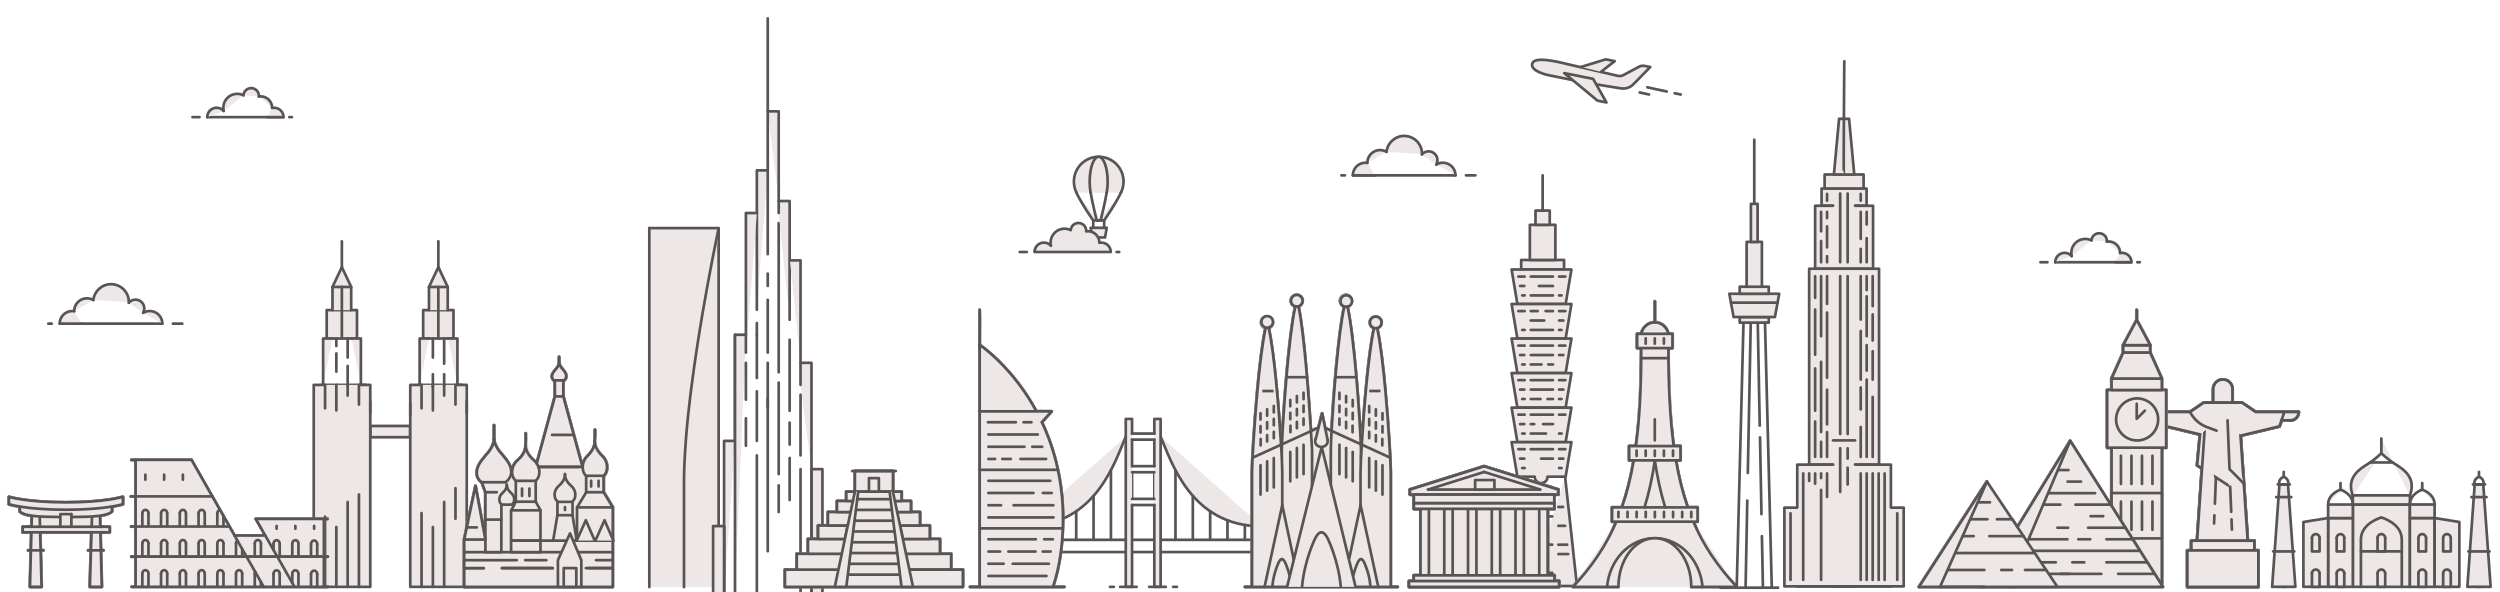 <?xml version="1.0" encoding="utf-8"?>
<!-- Generator: Adobe Illustrator 28.1.0, SVG Export Plug-In . SVG Version: 6.00 Build 0)  -->
<svg version="1.1" id="Layer_3" xmlns="http://www.w3.org/2000/svg" xmlns:xlink="http://www.w3.org/1999/xlink" x="0px" y="0px"
	 viewBox="0 0 4612.2 1092.3" style="enable-background:new 0 0 4612.2 1092.3;" xml:space="preserve">
<style type="text/css">
	.st0{fill:#EEE7E7;stroke:#595454;stroke-miterlimit:10;}
	.st1{fill:#EEE7E7;stroke:#595454;stroke-width:5;stroke-linecap:round;stroke-linejoin:round;stroke-miterlimit:10;}
	.st2{opacity:0;fill:#EEE7E7;stroke:#595454;stroke-width:5;stroke-linecap:round;stroke-linejoin:round;stroke-miterlimit:10;}
	.st3{opacity:0;}
</style>
<g>
	<path class="st0" d="M229.2,916.6v13.2c0,0.1,0,0.2,0,0.3v0c0.1,1.1-0.6,2.2-1.7,2.5c-0.6,0.2-6.4,2-18.4,4.1v6.9
		c0,0.7-0.3,1.3-0.8,1.8c-4.2,4-11,6.6-21.3,8.2l0.4,15.6h14.9c1.4,0,2.5,1.1,2.5,2.5V982c0,1.4-1.1,2.5-2.5,2.5h-14.5l0.7,28.3h2.3
		c1.4,0,2.5,1.1,2.5,2.5c0,1.4-1.1,2.5-2.5,2.5h-2.2l1.7,64.7c0,0.7-0.2,1.3-0.7,1.8s-1.1,0.8-1.8,0.8h-22.1c-0.7,0-1.3-0.3-1.8-0.8
		c-0.5-0.5-0.7-1.1-0.7-1.8l2-64.7h-2.5c-1.4,0-2.5-1.1-2.5-2.5c0-1.4,1.1-2.5,2.5-2.5h2.6l0.9-28.3H76.7l0.7,28.3H80
		c1.4,0,2.5,1.1,2.5,2.5c0,1.4-1.1,2.5-2.5,2.5h-2.5l1.7,64.7c0,0.7-0.2,1.3-0.7,1.8c-0.5,0.5-1.1,0.8-1.8,0.8H55.3
		c-0.7,0-1.3-0.3-1.8-0.8c-0.5-0.5-0.7-1.1-0.7-1.8l1.7-64.7H52c-1.4,0-2.5-1.1-2.5-2.5c0-1.4,1.1-2.5,2.5-2.5h2.6l0.7-28.3H41.9
		c-1.4,0-2.5-1.1-2.5-2.5v-10.2c0-1.4,1.1-2.5,2.5-2.5h13.8l0.4-15.6c-10.3-1.6-17.1-4.2-21.3-8.2c-0.5-0.5-0.8-1.1-0.8-1.8v-6.9
		c-12-2.1-17.9-3.9-18.4-4.1c-1.1-0.4-1.8-1.4-1.7-2.5v0c0-0.1,0-0.2,0-0.3v-13.2c0-0.8,0.4-1.5,1-2c0.6-0.5,1.5-0.6,2.2-0.4
		c0.3,0.1,32.6,10.1,104.3,10.1c71.8,0,104-10,104.3-10.1c0.8-0.2,1.6-0.1,2.2,0.4C228.8,915,229.2,915.8,229.2,916.6z"/>
	<g>
		<g>
			<line class="st1" x1="58.7" y1="951.9" x2="58.2" y2="971.8"/>
			<polyline class="st1" points="74.1,982 76.7,1082.6 55.3,1082.6 57.9,982 			"/>
			<line class="st1" x1="73.8" y1="971.8" x2="73.3" y2="953"/>
			<line class="st1" x1="184.9" y1="971.8" x2="184.4" y2="951.9"/>
			<polyline class="st1" points="185.2,982 187.8,1082.6 165.8,1082.6 168.8,982 			"/>
			<line class="st1" x1="169.7" y1="953" x2="169.1" y2="971.8"/>
		</g>
		<path class="st1" d="M36.6,936.8v6.8c8.9,8.7,33.9,10,74.8,10.2"/>
		<path class="st1" d="M206.5,936.8v6.8c-8.9,8.7-33.9,10-74.8,10.2"/>
		<path class="st1" d="M226.7,929.8v-13.2c0,0-32,10.2-105.1,10.2S16.5,916.6,16.5,916.6v13.2"/>
		<path class="st1" d="M226.7,930.2c0,0-32,10.2-105.1,10.2S16.5,930.2,16.5,930.2"/>
		<polyline class="st1" points="185.3,982 192.4,982 202.3,982 202.3,971.8 190.6,971.8 185,971.8 		"/>
		<polyline class="st1" points="192.4,982 185.3,982 185.2,982 168.8,982 74.1,982 57.9,982 57.9,982 56.3,982 		"/>
		<polyline class="st1" points="190.6,971.8 185,971.8 184.9,971.8 169.1,971.8 127.7,971.8 115.5,971.8 73.8,971.8 58.2,971.8 
			58.1,971.8 50,971.8 		"/>
		<polyline class="st1" points="57.9,982 56.3,982 41.9,982 41.9,971.8 50,971.8 58.1,971.8 		"/>
		<polyline class="st1" points="111.4,971.8 111.4,948.5 131.7,948.5 		"/>
		<line class="st1" x1="131.7" y1="948.5" x2="131.7" y2="971.8"/>
		<line class="st1" x1="52" y1="1015.3" x2="80" y2="1015.3"/>
		<line class="st1" x1="162.8" y1="1015.3" x2="190.8" y2="1015.3"/>
	</g>
</g>
<g>
	<rect x="2806.4" y="479.6" class="st1" width="79.1" height="17.6"/>
	<rect x="2822.4" y="414.8" class="st1" width="47.1" height="64.8"/>
	<rect x="2832.8" y="388.5" class="st1" width="26.3" height="26.3"/>
	<line class="st1" x1="2846" y1="323.5" x2="2846" y2="388.5"/>
	<g>
		<polyline class="st1" points="2798.7,879.4 2776.8,1081.2 2862.3,1081.2 		"/>
		<polyline class="st1" points="2887.4,879.4 2891.6,918 2893.5,935.3 2895.4,952.7 2897.3,970.1 2899.2,987.5 2901.1,1004.9 
			2902.9,1022.2 2909.4,1081.2 2903.2,1081.2 2862.3,1081.2 2856.1,1081.2 2823.9,1081.2 		"/>
	</g>
	<circle class="st1" cx="2843.2" cy="879.4" r="11.9"/>
	<g>
		<polyline class="st1" points="2842.1,560.9 2888.4,560.9 2899.1,497.2 2842.1,497.2 2845.7,497.2 2788.7,497.2 2799.4,560.9 
			2845.7,560.9 		"/>
		<g>
			<g>
				<line class="st1" x1="2824.1" y1="510.2" x2="2865.1" y2="510.2"/>
				<g>
					<line class="st1" x1="2812.8" y1="510.2" x2="2801.2" y2="510.2"/>
					<line class="st1" x1="2887.9" y1="510.2" x2="2876.3" y2="510.2"/>
				</g>
			</g>
			<g>
				<line class="st1" x1="2839.1" y1="527.6" x2="2865.1" y2="527.6"/>
				<g>
					<line class="st1" x1="2812.2" y1="527.6" x2="2804.4" y2="527.6"/>
				</g>
			</g>
			<g>
				<line class="st1" x1="2824.1" y1="545" x2="2865.1" y2="545"/>
				<g>
					<line class="st1" x1="2812.8" y1="545" x2="2808.3" y2="545"/>
					<line class="st1" x1="2880.9" y1="545" x2="2876.3" y2="545"/>
				</g>
			</g>
		</g>
	</g>
	<g>
		<polyline class="st1" points="2842.1,624.6 2888.4,624.6 2899.1,560.9 2842.1,560.9 2845.7,560.9 2788.7,560.9 2799.4,624.6 
			2845.7,624.6 		"/>
		<g>
			<g>
				<line class="st1" x1="2851.5" y1="573.9" x2="2865.1" y2="573.9"/>
				<line class="st1" x1="2824.1" y1="573.9" x2="2836.8" y2="573.9"/>
				<g>
					<line class="st1" x1="2812.8" y1="573.9" x2="2801.2" y2="573.9"/>
					<line class="st1" x1="2887.9" y1="573.9" x2="2876.3" y2="573.9"/>
				</g>
			</g>
			<g>
				<line class="st1" x1="2824.1" y1="591.3" x2="2848.9" y2="591.3"/>
				<g>
					<line class="st1" x1="2884.2" y1="591.3" x2="2876.3" y2="591.3"/>
				</g>
			</g>
			<g>
				<line class="st1" x1="2824.1" y1="608.7" x2="2865.1" y2="608.7"/>
				<g>
					<line class="st1" x1="2812.8" y1="608.7" x2="2808.3" y2="608.7"/>
					<line class="st1" x1="2880.9" y1="608.7" x2="2876.3" y2="608.7"/>
				</g>
			</g>
		</g>
	</g>
	<g>
		<polyline class="st1" points="2842.1,688.3 2888.4,688.3 2899.1,624.6 2842.1,624.6 2845.7,624.6 2788.7,624.6 2799.4,688.3 
			2845.7,688.3 		"/>
		<g>
			<g>
				<line class="st1" x1="2824.1" y1="637.6" x2="2865.1" y2="637.6"/>
				<g>
					<line class="st1" x1="2812.8" y1="637.6" x2="2801.2" y2="637.6"/>
					<line class="st1" x1="2887.9" y1="637.6" x2="2876.3" y2="637.6"/>
				</g>
			</g>
			<g>
				<line class="st1" x1="2824.1" y1="655" x2="2865.1" y2="655"/>
				<g>
					<line class="st1" x1="2884.2" y1="655" x2="2876.3" y2="655"/>
					<line class="st1" x1="2812.2" y1="655" x2="2804.4" y2="655"/>
				</g>
			</g>
			<g>
				<line class="st1" x1="2856.5" y1="672.4" x2="2865.1" y2="672.4"/>
				<line class="st1" x1="2824.1" y1="672.4" x2="2843.9" y2="672.4"/>
				<g>
					<line class="st1" x1="2812.8" y1="672.4" x2="2808.3" y2="672.4"/>
				</g>
			</g>
		</g>
	</g>
	<g>
		<polyline class="st1" points="2842.1,752 2888.4,752 2899.1,688.3 2842.1,688.3 2845.7,688.3 2788.7,688.3 2799.4,752 2845.7,752 
					"/>
		<g>
			<g>
				<line class="st1" x1="2824.1" y1="701.3" x2="2865.1" y2="701.3"/>
				<g>
					<line class="st1" x1="2812.8" y1="701.3" x2="2801.2" y2="701.3"/>
					<line class="st1" x1="2887.9" y1="701.3" x2="2876.3" y2="701.3"/>
				</g>
			</g>
			<g>
				<line class="st1" x1="2824.1" y1="718.7" x2="2865.1" y2="718.7"/>
				<g>
					<line class="st1" x1="2884.2" y1="718.7" x2="2876.3" y2="718.7"/>
					<line class="st1" x1="2812.2" y1="718.7" x2="2804.4" y2="718.7"/>
				</g>
			</g>
			<g>
				<line class="st1" x1="2855.1" y1="736.1" x2="2865.1" y2="736.1"/>
				<line class="st1" x1="2824.1" y1="736.1" x2="2842.1" y2="736.1"/>
				<g>
					<line class="st1" x1="2812.8" y1="736.1" x2="2808.3" y2="736.1"/>
					<line class="st1" x1="2880.9" y1="736.1" x2="2876.3" y2="736.1"/>
				</g>
			</g>
		</g>
	</g>
	<g>
		<polyline class="st1" points="2842.1,815.7 2888.4,815.7 2899.1,752 2842.1,752 2845.7,752 2788.7,752 2799.4,815.7 2845.7,815.7 
					"/>
		<g>
			<g>
				<line class="st1" x1="2824.1" y1="765" x2="2865.1" y2="765"/>
				<g>
					<line class="st1" x1="2812.8" y1="765" x2="2801.2" y2="765"/>
					<line class="st1" x1="2887.9" y1="765" x2="2876.3" y2="765"/>
				</g>
			</g>
			<g>
				<line class="st1" x1="2846.8" y1="782.4" x2="2865.1" y2="782.4"/>
				<line class="st1" x1="2824.1" y1="782.4" x2="2830.5" y2="782.4"/>
				<g>
					<line class="st1" x1="2812.2" y1="782.4" x2="2804.4" y2="782.4"/>
				</g>
			</g>
			<g>
				<line class="st1" x1="2824.1" y1="799.8" x2="2852.1" y2="799.8"/>
				<g>
					<line class="st1" x1="2812.8" y1="799.8" x2="2808.3" y2="799.8"/>
					<line class="st1" x1="2880.9" y1="799.8" x2="2876.3" y2="799.8"/>
				</g>
			</g>
		</g>
	</g>
	<g>
		<polyline class="st1" points="2855.1,879.4 2887.4,879.4 2888.4,879.4 2899.1,815.7 2845.7,815.7 2788.7,815.7 2799.4,879.4 
			2831.3,879.4 		"/>
		<g>
			<g>
				<line class="st1" x1="2824.1" y1="828.7" x2="2865.1" y2="828.7"/>
				<g>
					<line class="st1" x1="2812.8" y1="828.7" x2="2801.2" y2="828.7"/>
					<line class="st1" x1="2887.9" y1="828.7" x2="2876.3" y2="828.7"/>
				</g>
			</g>
			<g>
				<line class="st1" x1="2843.2" y1="846.1" x2="2865.1" y2="846.1"/>
				<g>
					<line class="st1" x1="2884.2" y1="846.1" x2="2876.3" y2="846.1"/>
					<line class="st1" x1="2812.2" y1="846.1" x2="2804.4" y2="846.1"/>
				</g>
			</g>
			<g>
				<line class="st2" x1="2824.1" y1="863.5" x2="2865.1" y2="863.5"/>
				<g>
					<line class="st1" x1="2812.8" y1="863.5" x2="2808.3" y2="863.5"/>
					<line class="st1" x1="2880.9" y1="863.5" x2="2876.3" y2="863.5"/>
				</g>
			</g>
		</g>
	</g>
	<line class="st1" x1="2822.7" y1="900.6" x2="2863.7" y2="900.6"/>
	<line class="st2" x1="2879.8" y1="900.6" x2="2875" y2="900.6"/>
	<line class="st1" x1="2822.7" y1="918" x2="2863.7" y2="918"/>
	<line class="st2" x1="2881.7" y1="918" x2="2875" y2="918"/>
	<line class="st1" x1="2822.7" y1="935.3" x2="2863.7" y2="935.3"/>
	<line class="st1" x1="2883.6" y1="935.3" x2="2875" y2="935.3"/>
	<line class="st1" x1="2822.7" y1="952.7" x2="2863.7" y2="952.7"/>
	<line class="st2" x1="2885.5" y1="952.7" x2="2875" y2="952.7"/>
	<line class="st2" x1="2822.7" y1="970.1" x2="2863.7" y2="970.1"/>
	<line class="st1" x1="2887.4" y1="970.1" x2="2875" y2="970.1"/>
	<line class="st2" x1="2822.7" y1="987.5" x2="2863.7" y2="987.5"/>
	<line class="st2" x1="2889.3" y1="987.5" x2="2875" y2="987.5"/>
	<line class="st1" x1="2822.7" y1="1004.8" x2="2863.7" y2="1004.8"/>
	<line class="st1" x1="2891.2" y1="1004.9" x2="2875" y2="1004.9"/>
	<line class="st2" x1="2822.7" y1="1022.2" x2="2863.7" y2="1022.2"/>
	<line class="st1" x1="2893" y1="1022.2" x2="2875" y2="1022.2"/>
	<line class="st2" x1="2822.7" y1="1039.6" x2="2863.7" y2="1039.6"/>
	<line class="st2" x1="2894.9" y1="1039.6" x2="2875" y2="1039.6"/>
	<line class="st1" x1="2822.7" y1="1056.9" x2="2863.7" y2="1056.9"/>
	<line class="st2" x1="2896.8" y1="1056.9" x2="2875" y2="1056.9"/>
	<line class="st1" x1="2811.5" y1="900.6" x2="2806.6" y2="900.6"/>
	<line class="st1" x1="2811.5" y1="918" x2="2804.7" y2="918"/>
	<line class="st1" x1="2811.5" y1="935.3" x2="2802.8" y2="935.3"/>
	<line class="st1" x1="2811.5" y1="952.7" x2="2801" y2="952.7"/>
	<line class="st1" x1="2811.5" y1="970.1" x2="2799.1" y2="970.1"/>
	<line class="st1" x1="2811.5" y1="987.5" x2="2797.2" y2="987.5"/>
	<line class="st1" x1="2811.5" y1="1004.9" x2="2795.3" y2="1004.9"/>
	<line class="st1" x1="2811.5" y1="1022.2" x2="2793.4" y2="1022.2"/>
	<line class="st1" x1="2811.5" y1="1039.6" x2="2791.5" y2="1039.6"/>
	<line class="st1" x1="2789.6" y1="1056.9" x2="2811.5" y2="1056.9"/>
</g>
<g>
	<path class="st0" d="M3206.5,1082.5c0,0.6-0.2,1.2-0.6,1.6c-0.1,0.1-0.1,0.1-0.2,0.2c-0.2,0.2-0.5,0.4-0.8,0.5
		c-0.1,0-0.1,0.1-0.2,0.1c-0.2,0.1-0.4,0.1-0.7,0.1h-83.9c-1.4,0-2.5-1.1-2.5-2.5c0-48.1-29-87.3-64.7-87.3
		c-35.7,0-64.7,39.2-64.7,87.3c0,1.4-1.1,2.5-2.5,2.5h-83.9c-0.4,0-0.7-0.1-1-0.2c-0.1,0-0.2-0.1-0.2-0.1c-0.3-0.2-0.5-0.4-0.7-0.6
		c-0.1-0.1-0.2-0.2-0.3-0.4v0c-0.1-0.1-0.1-0.3-0.2-0.4c-0.1-0.2-0.1-0.4-0.1-0.5c0-0.1,0-0.1,0-0.2c0,0,0,0,0,0c0-0.1,0-0.2,0-0.4
		c0-0.1,0.1-0.3,0.1-0.4c0-0.1,0.1-0.2,0.1-0.2c0-0.1,0.1-0.2,0.2-0.3c0-0.1,0.1-0.1,0.1-0.2c0.1-0.1,0.1-0.1,0.1-0.2
		c34.9-37.4,59.8-74.3,78.2-116.1h-4c-1.4,0-2.5-1.1-2.5-2.5v-26.3c0-1.4,1.1-2.5,2.5-2.5h16.3c8.6-24.9,15.4-51.7,20.7-81.8h-5.5
		c-1.4,0-2.5-1.1-2.5-2.5v-26.3c0-1.4,1.1-2.5,2.5-2.5h10.3c6.3-48.2,9.4-105.7,9.5-175.8h-5.1c-1.4,0-2.5-1.1-2.5-2.5v-26.3
		c0-1.4,1.1-2.5,2.5-2.5h5.6c3.4-11.7,13.1-20,24.5-21.1V556c0-1.4,1.1-2.5,2.5-2.5c1.4,0,2.5,1.1,2.5,2.5v36.1
		c11.4,1.1,21.1,9.4,24.5,21.1h5.6c1.4,0,2.5,1.1,2.5,2.5V642c0,1.4-1.1,2.5-2.5,2.5h-5.1c0.1,70.1,3.2,127.6,9.5,175.8h10.3
		c1.4,0,2.5,1.1,2.5,2.5v26.3c0,1.4-1.1,2.5-2.5,2.5h-5.5c5.3,30.1,12.1,56.9,20.7,81.8h16.3c1.4,0,2.5,1.1,2.5,2.5v26.3
		c0,1.4-1.1,2.5-2.5,2.5h-4.1c18.4,41.8,43.3,78.7,78.1,116.1c0.2,0.2,0.3,0.4,0.4,0.6c0,0.1,0.1,0.1,0.1,0.2c0,0.1,0.1,0.1,0.1,0.2
		c0,0.1,0,0.2,0.1,0.2C3206.5,1082.2,3206.5,1082.4,3206.5,1082.5z"/>
	<g>
		<path class="st1" d="M2964.8,1082.7c4.5-49.6,41-88.5,85.8-89.8c0.1,0,0.3,0,0.4,0c0.6,0,1.3,0,1.9,0c0.6,0,1.3,0,1.9,0
			c0.1,0,0.3,0,0.4,0c44.8,1.3,81.3,40.2,85.8,89.8"/>
		<g>
			<path class="st1" d="M2982,962.4c-19.3,44.9-45.5,83.2-80.1,120.3"/>
			<path class="st1" d="M3018.1,823c6.9-51.1,9.8-110.3,9.8-180.8"/>
			<path class="st1" d="M2992.2,936.1c9.2-26.3,16.4-54.9,21.9-86.8"/>
			<path class="st1" d="M3204.1,1082.7c-34.6-37.1-60.9-75.4-80.1-120.3"/>
			<path class="st1" d="M3078,642.2c0,70.6,3,129.7,9.8,180.8"/>
			<path class="st1" d="M3091.9,849.3c5.5,31.9,12.6,60.5,21.9,86.8"/>
		</g>
		<line class="st1" x1="3204.1" y1="1082.7" x2="3120.2" y2="1082.7"/>
		<line class="st1" x1="2985.8" y1="1082.7" x2="2901.9" y2="1082.7"/>
		<path class="st1" d="M2985.8,1082.7c0-49.6,30.1-89.8,67.2-89.8c37.1,0,67.2,40.2,67.2,89.8"/>
		<path class="st1" d="M3027.8,615.9c2.7-12.2,12.9-21.2,25.1-21.2c12.2,0,22.4,9,25.1,21.2"/>
		<rect x="2974.1" y="936.1" class="st1" width="157.7" height="26.3"/>
		<rect x="3005.6" y="823" class="st1" width="94.7" height="26.3"/>
		<rect x="3020.3" y="615.9" class="st1" width="65.2" height="26.3"/>
		<line class="st1" x1="3053" y1="594.7" x2="3053" y2="556.2"/>
		<path class="st1" d="M3072.1,936.1c-8.1-26.2-14.4-54.7-19.1-86.5c0,0,0,0,0,0c0-0.1,0-0.2,0-0.3"/>
		<path class="st1" d="M3033.9,936.1c8.1-26.2,14.4-54.7,19.1-86.5c0,0,0,0,0,0c0-0.1,0-0.2,0-0.3"/>
		<g>
			<line class="st1" x1="2985.8" y1="944.3" x2="2985.8" y2="954.1"/>
			<line class="st1" x1="3002.6" y1="944.3" x2="3002.6" y2="954.1"/>
			<line class="st1" x1="3019.4" y1="944.3" x2="3019.4" y2="954.1"/>
			<line class="st1" x1="3036.2" y1="944.3" x2="3036.2" y2="954.1"/>
			<line class="st1" x1="3053" y1="944.3" x2="3053" y2="954.1"/>
			<line class="st1" x1="3069.8" y1="944.3" x2="3069.8" y2="954.1"/>
			<line class="st1" x1="3086.6" y1="944.3" x2="3086.6" y2="954.1"/>
			<line class="st1" x1="3103.4" y1="944.3" x2="3103.4" y2="954.1"/>
			<line class="st1" x1="3120.2" y1="944.3" x2="3120.2" y2="954.1"/>
		</g>
		<g>
			<line class="st1" x1="3019.3" y1="831.2" x2="3019.3" y2="841.1"/>
			<line class="st1" x1="3036.1" y1="831.2" x2="3036.1" y2="841.1"/>
			<line class="st1" x1="3052.9" y1="831.2" x2="3052.9" y2="841.1"/>
			<line class="st1" x1="3069.7" y1="831.2" x2="3069.7" y2="841.1"/>
			<line class="st1" x1="3086.5" y1="831.2" x2="3086.5" y2="841.1"/>
		</g>
		<g>
			<line class="st1" x1="3036.1" y1="624.1" x2="3036.1" y2="634"/>
			<line class="st1" x1="3052.9" y1="624.1" x2="3052.9" y2="634"/>
			<line class="st1" x1="3069.7" y1="624.1" x2="3069.7" y2="634"/>
		</g>
		<line class="st1" x1="3027.9" y1="660.8" x2="3078" y2="660.8"/>
		<line class="st1" x1="3052.9" y1="812.3" x2="3052.9" y2="773.7"/>
	</g>
</g>
<g>
	<g>
		<line class="st1" x1="2129.6" y1="995.9" x2="2088.5" y2="995.9"/>
		<polyline class="st1" points="2141.2,995.9 2168.6,995.9 2200.6,995.9 2232.6,995.9 2264.5,995.9 2351.1,995.9 		"/>
		<line class="st1" x1="2129.6" y1="1018.5" x2="2088.5" y2="1018.5"/>
		<polyline class="st1" points="2141.2,1018.5 2170,1018.5 2190,1018.5 2225,1018.5 2248.5,1018.5 2328.5,1018.5 		"/>
		<line class="st1" x1="2076.9" y1="1018.5" x2="1889.5" y2="1018.5"/>
		<path class="st1" d="M1889.5,971.2c132.8,0,168.1-121.9,187.4-165.6"/>
		<line class="st1" x1="2088.5" y1="920.4" x2="2088.5" y2="871.2"/>
		<polyline class="st1" points="2088.5,931.7 2088.5,995.9 2088.5,1018.5 2088.5,1082.7 2076.9,1082.7 2076.9,1018.5 2076.9,995.9 
			2076.9,805.5 2076.9,772.9 2088.5,772.9 2088.5,799.9 		"/>
		<line class="st1" x1="2088.5" y1="860" x2="2088.5" y2="811.1"/>
		<line class="st1" x1="2049.5" y1="867.5" x2="2049.5" y2="995.9"/>
		<line class="st1" x1="2017.5" y1="914.8" x2="2017.5" y2="995.9"/>
		<line class="st1" x1="1985.5" y1="943.2" x2="1985.5" y2="995.9"/>
		<line class="st1" x1="1953.5" y1="960" x2="1953.5" y2="995.9"/>
		<line class="st1" x1="1921.5" y1="968.6" x2="1921.5" y2="995.9"/>
		<path class="st1" d="M2141.2,805.5c19.3,43.7,54.5,165.6,187.4,165.6"/>
		<line class="st1" x1="2129.6" y1="920.4" x2="2129.6" y2="871.2"/>
		<polyline class="st1" points="2129.6,931.7 2129.6,995.9 2129.6,1018.5 2129.6,1082.7 2141.2,1082.7 2141.2,1018.5 2141.2,995.9 
			2141.2,805.5 2141.2,772.9 2129.6,772.9 2129.6,799.9 		"/>
		<line class="st1" x1="2129.6" y1="860" x2="2129.6" y2="811.1"/>
		<line class="st1" x1="2168.6" y1="995.9" x2="2168.6" y2="867.5"/>
		<line class="st1" x1="2200.6" y1="995.9" x2="2200.6" y2="914.8"/>
		<line class="st1" x1="2232.6" y1="995.9" x2="2232.6" y2="943.2"/>
		<line class="st1" x1="2264.5" y1="995.9" x2="2264.5" y2="960"/>
		<line class="st1" x1="2296.6" y1="995.9" x2="2296.6" y2="968.6"/>
		<line class="st1" x1="2129.6" y1="931.7" x2="2088.5" y2="931.7"/>
		<line class="st1" x1="2129.6" y1="920.4" x2="2088.5" y2="920.4"/>
		<line class="st1" x1="2129.6" y1="860" x2="2088.5" y2="860"/>
		<line class="st1" x1="2129.6" y1="871.2" x2="2088.5" y2="871.2"/>
		<line class="st1" x1="2129.6" y1="799.9" x2="2088.5" y2="799.9"/>
		<line class="st1" x1="2129.6" y1="811.1" x2="2088.5" y2="811.1"/>
		<line class="st1" x1="2372.1" y1="995.9" x2="2396.4" y2="995.9"/>
		<polyline class="st1" points="1866.9,995.9 1953.5,995.9 1985.5,995.9 2017.4,995.9 2049.5,995.9 2076.9,995.9 		"/>
		<line class="st1" x1="1845.9" y1="995.9" x2="1821.7" y2="995.9"/>
	</g>
	<line class="st1" x1="2066.5" y1="1082.7" x2="2097" y2="1082.7"/>
	<line class="st1" x1="2120.1" y1="1082.7" x2="2150.6" y2="1082.7"/>
	<line class="st1" x1="2054.8" y1="1082.7" x2="2047.8" y2="1082.7"/>
	<line class="st1" x1="2171.3" y1="1082.7" x2="2164.3" y2="1082.7"/>
</g>
<g>
	<rect x="4340.7" y="930.8" class="st1" width="105.3" height="151.9"/>
	<rect x="4340.7" y="913.9" class="st1" width="105.3" height="16.8"/>
	<g>
		<path class="st1" d="M4393.3,836.1c0,0-11.4,12-29.5,22.7c-21.5,13.3-32.8,30.1-23,56"/>
		<path class="st1" d="M4445.8,914.7c9.8-25.9-1.5-42.7-23-56c-18.1-10.6-29.5-22.7-29.5-22.7v-27"/>
	</g>
	
		<rect x="4446" y="955.7" transform="matrix(-1 -1.224647e-16 1.224647e-16 -1 8937.539 2038.386)" class="st1" width="45.6" height="126.9"/>
	
		<rect x="4446" y="930.8" transform="matrix(-1 -1.224647e-16 1.224647e-16 -1 8937.539 1886.503)" class="st1" width="45.6" height="25"/>
	<g>
		<polyline class="st1" points="4475.8,992.3 4475.8,1017.3 4461.7,1017.3 4461.7,992.3 		"/>
		<path class="st1" d="M4461.7,992.3c0-3.9,3.2-7,7-7s7,3.2,7,7"/>
	</g>
	<g>
		<polyline class="st1" points="4475.8,1057.7 4475.8,1082.6 4461.7,1082.6 4461.7,1057.7 		"/>
		<path class="st1" d="M4461.7,1057.7c0-3.9,3.2-7,7-7s7,3.2,7,7"/>
	</g>
	<polygon class="st1" points="4491.6,1082.6 4537.2,1082.6 4537.2,963 4491.6,955.7 	"/>
	<g>
		<polyline class="st1" points="4521.4,992.3 4521.4,1017.3 4507.3,1017.3 4507.3,992.3 		"/>
		<path class="st1" d="M4507.3,992.3c0-3.9,3.2-7,7-7s7,3.2,7,7"/>
	</g>
	<g>
		<polyline class="st1" points="4521.4,1057.7 4521.4,1082.6 4507.3,1082.6 4507.3,1057.7 		"/>
		<path class="st1" d="M4507.3,1057.7c0-3.9,3.2-7,7-7s7,3.2,7,7"/>
	</g>
	<g>
		<polyline class="st1" points="4400.4,1057.7 4400.4,1082.6 4386.3,1082.6 4386.3,1057.7 		"/>
		<path class="st1" d="M4386.3,1057.7c0-3.9,3.2-7,7-7c3.9,0,7,3.2,7,7"/>
	</g>
	<g>
		<polyline class="st1" points="4400.4,992.3 4400.4,1017.3 4386.3,1017.3 4386.3,992.3 		"/>
		<path class="st1" d="M4386.3,992.3c0-3.9,3.2-7,7-7c3.9,0,7,3.2,7,7"/>
	</g>
	<g>
		<path class="st1" d="M4393.3,954.7c0,0-37.7,10.3-37.7,40.6c0,30.2,0,87.4,0,87.4"/>
		<path class="st1" d="M4393.3,954.7c0,0,37.7,10.3,37.7,40.6c0,30.2,0,87.4,0,87.4"/>
	</g>
	<line class="st1" x1="4431" y1="1017.2" x2="4355.7" y2="1017.2"/>
	<g>
		<path class="st1" d="M4468.8,903.5c0,0,22.8,6.9,22.8,27.3"/>
		<path class="st1" d="M4446,930.8c0-20.4,22.8-27.3,22.8-27.3v-12.3"/>
	</g>
	<g>
		<polyline class="st1" points="4576.8,1082.6 4552,1082.6 4565.5,893.7 4572.7,893.7 		"/>
		<polyline class="st1" points="4570,1082.6 4586.1,1082.6 4594.9,1082.6 4581.3,893.7 4571.4,893.7 		"/>
	</g>
	<line class="st1" x1="4559.5" y1="917.1" x2="4587.4" y2="917.1"/>
	<line class="st1" x1="4562.3" y1="893.7" x2="4584.6" y2="893.7"/>
	<line class="st2" x1="4558.2" y1="955.7" x2="4588.7" y2="955.7"/>
	<line class="st1" x1="4553.9" y1="1017.3" x2="4592.9" y2="1017.3"/>
	<g>
		<path class="st1" d="M4565,892.5c0,0-1.7-8.6,8.4-13"/>
		<path class="st1" d="M4581.8,892.5c0,0,1.7-8.6-8.4-13v-8.9"/>
	</g>
	<rect x="4295.1" y="955.7" class="st1" width="45.6" height="126.9"/>
	<rect x="4295.1" y="930.8" class="st1" width="45.6" height="25"/>
	<g>
		<polyline class="st1" points="4324.9,992.3 4324.9,1017.3 4310.9,1017.3 4310.9,992.3 		"/>
		<path class="st1" d="M4310.9,992.3c0-3.9,3.2-7,7-7c3.9,0,7,3.2,7,7"/>
	</g>
	<g>
		<polyline class="st1" points="4324.9,1057.7 4324.9,1082.6 4310.9,1082.6 4310.9,1057.7 		"/>
		<path class="st1" d="M4310.9,1057.7c0-3.9,3.2-7,7-7c3.9,0,7,3.2,7,7"/>
	</g>
	<polygon class="st1" points="4295.1,1082.6 4249.5,1082.6 4249.5,963 4295.1,955.7 	"/>
	<g>
		<polyline class="st1" points="4279.3,992.3 4279.3,1017.3 4265.3,1017.3 4265.3,992.3 		"/>
		<path class="st1" d="M4265.3,992.3c0-3.9,3.2-7,7-7c3.9,0,7,3.2,7,7"/>
	</g>
	<g>
		<polyline class="st1" points="4279.3,1057.7 4279.3,1082.6 4265.3,1082.6 4265.3,1057.7 		"/>
		<path class="st1" d="M4265.3,1057.7c0-3.9,3.2-7,7-7c3.9,0,7,3.2,7,7"/>
	</g>
	<g>
		<path class="st1" d="M4317.9,903.5c0,0-22.8,6.9-22.8,27.3"/>
		<path class="st1" d="M4340.7,930.8c0-20.4-22.8-27.3-22.8-27.3v-12.3"/>
	</g>
	<g>
		<polyline class="st1" points="4209.8,1082.6 4234.7,1082.6 4221.1,893.7 4213.9,893.7 		"/>
		<polyline class="st1" points="4216.6,1082.6 4191.8,1082.6 4205.3,893.7 4215.3,893.7 		"/>
	</g>
	<line class="st1" x1="4227.2" y1="917.1" x2="4199.3" y2="917.1"/>
	<line class="st1" x1="4224.4" y1="893.7" x2="4202.1" y2="893.7"/>
	<line class="st2" x1="4228.5" y1="955.7" x2="4198" y2="955.7"/>
	<line class="st1" x1="4232.7" y1="1017.3" x2="4193.7" y2="1017.3"/>
	<g>
		<path class="st1" d="M4221.6,892.5c0,0,1.7-8.6-8.4-13"/>
		<path class="st1" d="M4204.8,892.5c0,0-1.7-8.6,8.4-13v-8.9"/>
	</g>
	<line class="st1" x1="4372.5" y1="853.2" x2="4414.2" y2="853.2"/>
</g>
<g>
	<path class="st0" d="M4240.7,757.6h-29.8l-48.7,0l-24.7-16.8c-0.4-0.3-0.9-0.4-1.4-0.4h-15v-22.4c0-11.1-9.1-20.2-20.2-20.2
		c-11.1,0-20.2,9.1-20.2,20.2v22.4h-15c-0.5,0-1,0.2-1.4,0.4l-24.7,16.8l-48.7,0h-29.8c-1.4,0-2.5,1.1-2.5,2.5c0,0.1,0,0.2,0,0.3
		c0.1,9.6,7.9,17.4,17.6,17.6c0.1,0,0.2,0,0.3,0h14.5l3.2,9.4c0.3,0.8,0.9,1.4,1.8,1.6l60.2,14.4l-5.2,54.8
		c-0.1,0.9,0.4,1.8,1.1,2.3l7.8,5l-8.8,129.5h-8.4c-1.4,0-2.5,1.1-2.5,2.5v15.5h-4.8c-1.4,0-2.5,1.1-2.5,2.5v67.2
		c0,1.4,1.1,2.5,2.5,2.5h131c1.4,0,2.5-1.1,2.5-2.5v-67.2c0-1.4-1.1-2.5-2.5-2.5h-4.8v-15.5c0-1.4-1.1-2.5-2.5-2.5h-10l-7-103.3
		l-5.9-86.1l69.7-16.7c0.8-0.2,1.5-0.8,1.8-1.6l3.2-9.4h14.5c0.1,0,0.2,0,0.3,0c9.6-0.1,17.4-7.9,17.6-17.6c0-0.1,0-0.2,0-0.3
		C4243.2,758.7,4242.1,757.6,4240.7,757.6z"/>
	<g>
		<path class="st0" d="M4243.2,760.1c0,0.1,0,0.2,0,0.3c-0.1,9.6-7.9,17.4-17.6,17.6c-0.1,0-0.2,0-0.3,0h-14.5l-3.2,9.4
			c-0.3,0.8-1,1.4-1.8,1.6l-69.7,16.7l5.9,86.1l7,103.3h10c1.4,0,2.5,1.1,2.5,2.5v15.5h4.8c1.4,0,2.5,1.1,2.5,2.5v67.2
			c0,1.4-1.1,2.5-2.5,2.5h-131c-1.4,0-2.5-1.1-2.5-2.5v-67.2c0-1.4,1.1-2.5,2.5-2.5h4.8v-15.5c0-1.4,1.1-2.5,2.5-2.5h8.4l8.8-129.5
			l-7.8-5c-0.8-0.5-1.2-1.4-1.1-2.3l5.2-54.8l-60.2-14.4c-0.8-0.2-1.5-0.8-1.8-1.6l-3.2-9.4h-14.5c-0.1,0-0.2,0-0.3,0
			c-9.6-0.1-17.4-7.9-17.6-17.6c0-0.1,0-0.2,0-0.3c0-1.4,1.1-2.5,2.5-2.5h29.8l48.7,0l24.7-16.8c0.4-0.3,0.9-0.4,1.4-0.4h15v-22.4
			c0-11.1,9.1-20.2,20.2-20.2c11.1,0,20.2,9.1,20.2,20.2v22.4h15c0.5,0,1,0.1,1.4,0.4l24.7,16.8l48.7,0h29.8
			C4242.1,757.6,4243.2,758.7,4243.2,760.1z"/>
		<g>
			<polyline class="st1" points="4060.7,782.5 4053.5,858.4 4114,897.5 4140.8,914.8 			"/>
			<g>
				<polyline class="st1" points="4106.3,997.6 4093.9,997.6 4053.4,997.6 4067.8,786.4 				"/>
				<polyline class="st1" points="4132.1,783.4 4146.7,997.6 4106.3,997.6 4093.9,997.6 				"/>
				<rect x="4042.8" y="997.6" class="st1" width="116.3" height="18"/>
				<polygon class="st1" points="4166.4,1015.5 4035.4,1015.5 4035.4,1082.7 4044.6,1082.7 4049.8,1082.7 4166.4,1082.7 				"/>
			</g>
			<path class="st1" d="M4118.6,742.8v-24.9l0,0c0-9.8-7.9-17.7-17.7-17.7c-9.8,0-17.7,7.9-17.7,17.7l0,0v24.9"/>
			<g>
				<g>
					<polyline class="st1" points="4134.3,803.5 4205.3,786.5 4214.3,760.1 4161.4,760.1 4136.1,742.8 4067.4,742.8 					"/>
					<line class="st1" x1="4211" y1="760.1" x2="4240.7" y2="760.1"/>
					<path class="st1" d="M4240.7,760.1c0,8.5-6.9,15.3-15.3,15.3"/>
					<line class="st1" x1="4225.4" y1="775.4" x2="4209.1" y2="775.4"/>
				</g>
				<g>
					<polyline class="st1" points="4134.5,742.8 4067.4,742.8 4065.7,742.8 4040.4,760.1 3990.9,760.1 3987.5,760.1 3992.8,775.4 
						3996.6,786.5 4058.9,801.5 					"/>
					<line class="st1" x1="3990.9" y1="760.1" x2="3961.2" y2="760.1"/>
					<path class="st1" d="M3961.2,760.1c0,8.5,6.9,15.3,15.3,15.3"/>
					<line class="st1" x1="3992.8" y1="775.4" x2="3976.5" y2="775.4"/>
				</g>
			</g>
			<path class="st1" d="M4040.4,760.1l1.4,2.5c6.7,11.8,17.3,20.8,30.1,25.5l17.4,6.4"/>
			<g>
				<line class="st1" x1="4116.9" y1="958.2" x2="4117.6" y2="977.3"/>
				<line class="st1" x1="4114.4" y1="897.8" x2="4116.3" y2="944.2"/>
				<polyline class="st1" points="4109.6,775.4 4113.2,865.5 4139.5,892 				"/>
				<line class="st1" x1="4085.3" y1="950.6" x2="4084.7" y2="965.8"/>
				<line class="st1" x1="4088.1" y1="880.8" x2="4086.2" y2="929.3"/>
			</g>
		</g>
	</g>
</g>
<g>
	<path class="st1" d="M1197.9,420.8c0,0,4.4,20.4,10.9,53.7c2.2,11.3,4.6,24,7.2,37.9c1.1,5.8,2.2,11.8,3.3,18
		c1.1,5.8,2.1,11.9,3.2,18c1,5.9,2.1,11.9,3.2,18c1,5.9,2.1,11.9,3.1,18c1,5.9,2,11.9,3,18c1,5.9,1.9,11.9,2.9,18c1,6,1.9,12,2.8,18
		c0.9,6,1.8,12,2.7,18c0.9,6,1.8,12,2.6,18c0.9,6,1.7,12,2.5,18c0.8,6,1.6,12,2.4,18c0.8,6,1.5,12,2.3,18c0.7,6,1.4,12,2.1,18
		c0.7,6,1.3,12,2,18c0.6,6,1.3,12.1,1.8,18c0.2,1.7,0.3,3.5,0.5,5.2c0.4,4.3,0.8,8.6,1.1,12.9c0.5,6.1,1,12.1,1.4,18
		c0.4,6.1,0.8,12.1,1.2,18c0.4,6.1,0.7,12.1,0.9,18c0.3,6.1,0.5,12.1,0.6,18c0.1,6,0.2,11.9,0.2,17.6c0,0.1,0,0.3,0,0.4
		c0,6.2,0,12.2,0,18c0,6.2,0,12.2,0,18c0,6.2,0,12.2,0,18c0,6.2,0,12.3,0,18c0,6.3,0,12.3,0,18c0,6.3,0,12.3,0,18c0,6.4,0,12.4,0,18
		c0,6.5,0,12.5,0,18c0,6.7,0,12.7,0,18c0,7.4,0,13.4,0,18c0,7.9,0,11.8,0,11.8"/>
	<g>
		<line class="st1" x1="1311" y1="437.1" x2="1212.8" y2="437.1"/>
		<line class="st1" x1="1299.6" y1="494.4" x2="1224.1" y2="494.4"/>
		<path class="st1" d="M1212.8,437.1c2.8,13.7,6.8,33.4,11.3,57.3"/>
		<path class="st1" d="M1299.6,494.4c4.6-23.9,8.5-43.5,11.3-57.3"/>
	</g>
	<line class="st1" x1="1296.8" y1="512.4" x2="1226.9" y2="512.4"/>
	<line class="st1" x1="1293.5" y1="530.5" x2="1230.2" y2="530.5"/>
	<line class="st1" x1="1251.7" y1="548.5" x2="1233.5" y2="548.5"/>
	<line class="st1" x1="1290.3" y1="548.5" x2="1267.5" y2="548.5"/>
	<line class="st1" x1="1314.9" y1="548.5" x2="1312" y2="548.5"/>
	<line class="st1" x1="1211.7" y1="548.5" x2="1208.8" y2="548.5"/>
	<line class="st1" x1="1314.9" y1="566.5" x2="1308.9" y2="566.5"/>
	<line class="st1" x1="1270" y1="566.5" x2="1236.6" y2="566.5"/>
	<line class="st1" x1="1214.9" y1="566.5" x2="1208.8" y2="566.5"/>
	<line class="st1" x1="1217.9" y1="584.5" x2="1208.8" y2="584.5"/>
	<line class="st1" x1="1314.9" y1="584.5" x2="1305.8" y2="584.5"/>
	<line class="st1" x1="1256.3" y1="584.5" x2="1239.7" y2="584.5"/>
	<line class="st1" x1="1284" y1="584.5" x2="1267.5" y2="584.5"/>
	<line class="st1" x1="1281" y1="602.6" x2="1242.7" y2="602.6"/>
	<line class="st1" x1="1314.9" y1="602.6" x2="1302.8" y2="602.6"/>
	<line class="st1" x1="1220.9" y1="602.6" x2="1208.8" y2="602.6"/>
	<line class="st1" x1="1314.9" y1="620.6" x2="1299.9" y2="620.6"/>
	<line class="st1" x1="1278.1" y1="620.6" x2="1253.8" y2="620.6"/>
	<line class="st1" x1="1223.9" y1="620.6" x2="1208.8" y2="620.6"/>
	<line class="st1" x1="1275.3" y1="638.6" x2="1248.4" y2="638.6"/>
	<polyline class="st1" points="1314.9,638.6 1305.8,638.6 1297.1,638.6 	"/>
	<line class="st1" x1="1226.7" y1="638.6" x2="1208.8" y2="638.6"/>
	<line class="st1" x1="1314.9" y1="656.7" x2="1294.4" y2="656.7"/>
	<line class="st1" x1="1272.6" y1="656.7" x2="1251.2" y2="656.7"/>
	<line class="st1" x1="1219.1" y1="656.7" x2="1208.8" y2="656.7"/>
	<line class="st1" x1="1270" y1="674.7" x2="1253.8" y2="674.7"/>
	<line class="st1" x1="1232" y1="674.7" x2="1208.8" y2="674.7"/>
	<line class="st1" x1="1314.9" y1="674.7" x2="1291.8" y2="674.7"/>
	<line class="st1" x1="1314.9" y1="692.7" x2="1297.7" y2="692.7"/>
	<line class="st1" x1="1234.5" y1="692.7" x2="1219.1" y2="692.7"/>
	<line class="st1" x1="1267.5" y1="692.7" x2="1256.3" y2="692.7"/>
	<line class="st1" x1="1307.4" y1="710.8" x2="1286.9" y2="710.8"/>
	<line class="st1" x1="1236.9" y1="710.8" x2="1208.8" y2="710.8"/>
	<line class="st1" x1="1265.1" y1="710.8" x2="1258.7" y2="710.8"/>
	<line class="st1" x1="1314.9" y1="728.8" x2="1284.6" y2="728.8"/>
	<line class="st1" x1="1239.2" y1="728.8" x2="1208.8" y2="728.8"/>
	<line class="st1" x1="1262.8" y1="728.8" x2="1260.9" y2="728.8"/>
	<line class="st1" x1="1232" y1="746.8" x2="1208.8" y2="746.8"/>
	<line class="st1" x1="1296" y1="746.8" x2="1282.5" y2="746.8"/>
	<line class="st1" x1="1314.9" y1="746.8" x2="1307.4" y2="746.8"/>
	<line class="st1" x1="1243.3" y1="764.9" x2="1208.8" y2="764.9"/>
	<line class="st1" x1="1300.2" y1="764.9" x2="1280.5" y2="764.9"/>
	<line class="st1" x1="1219.1" y1="782.9" x2="1208.8" y2="782.9"/>
	<line class="st1" x1="1245.1" y1="782.9" x2="1229.4" y2="782.9"/>
	<line class="st1" x1="1286.9" y1="782.9" x2="1278.7" y2="782.9"/>
	<line class="st2" x1="1314.9" y1="782.9" x2="1297.7" y2="782.9"/>
	<line class="st1" x1="1314.9" y1="800.9" x2="1277.1" y2="800.9"/>
	<line class="st1" x1="1246.7" y1="800.9" x2="1208.8" y2="800.9"/>
	<line class="st1" x1="1248.1" y1="819" x2="1208.8" y2="819"/>
	<line class="st1" x1="1293.8" y1="819" x2="1275.6" y2="819"/>
	<line class="st1" x1="1314.9" y1="819" x2="1307.2" y2="819"/>
	<line class="st1" x1="1224" y1="837" x2="1208.8" y2="837"/>
	<polyline class="st1" points="1252.7,837 1249.3,837 1237.9,837 	"/>
	<polyline class="st1" points="1293,837 1272.8,837 1271,837 	"/>
	<polyline class="st1" points="1251.8,855 1250.2,855 1208.8,855 	"/>
	<polyline class="st1" points="1314.9,855 1273.6,855 1272,855 	"/>
	<line class="st1" x1="1250.8" y1="873" x2="1251.2" y2="873"/>
	<line class="st1" x1="1208.8" y1="873" x2="1234.2" y2="873"/>
	<polyline class="st1" points="1272.5,873 1273,873 1290.2,873 	"/>
	<line class="st2" x1="1314.9" y1="891.1" x2="1272.8" y2="891.1"/>
	<line class="st1" x1="1220.5" y1="891.1" x2="1208.8" y2="891.1"/>
	<line class="st1" x1="1251" y1="891.1" x2="1233.9" y2="891.1"/>
	<line class="st2" x1="1314.9" y1="909.1" x2="1272.8" y2="909.1"/>
	<line class="st1" x1="1251" y1="909.1" x2="1228.5" y2="909.1"/>
	<line class="st2" x1="1251" y1="927.1" x2="1208.8" y2="927.1"/>
	<line class="st2" x1="1314.9" y1="927.1" x2="1272.8" y2="927.1"/>
	<line class="st2" x1="1251" y1="945.2" x2="1208.8" y2="945.2"/>
	<line class="st2" x1="1314.9" y1="945.2" x2="1272.8" y2="945.2"/>
	<line class="st2" x1="1251" y1="963.2" x2="1208.8" y2="963.2"/>
	<line class="st2" x1="1314.9" y1="963.2" x2="1272.8" y2="963.2"/>
	<line class="st2" x1="1251" y1="981.2" x2="1208.8" y2="981.2"/>
	<line class="st1" x1="1314.9" y1="981.2" x2="1272.8" y2="981.2"/>
	<line class="st1" x1="1251" y1="999.3" x2="1208.8" y2="999.3"/>
	<line class="st1" x1="1314.9" y1="999.3" x2="1272.8" y2="999.3"/>
	<line class="st1" x1="1314.9" y1="1017.3" x2="1272.8" y2="1017.3"/>
	<line class="st1" x1="1251" y1="1017.3" x2="1208.8" y2="1017.3"/>
	<line class="st1" x1="1251" y1="1035.3" x2="1208.8" y2="1035.3"/>
	<line class="st1" x1="1314.9" y1="1035.3" x2="1272.8" y2="1035.3"/>
	<line class="st1" x1="1251" y1="1053.3" x2="1208.8" y2="1053.3"/>
	<line class="st1" x1="1314.9" y1="1053.3" x2="1272.8" y2="1053.3"/>
	<line class="st1" x1="1251" y1="1071.4" x2="1208.8" y2="1071.4"/>
	<line class="st1" x1="1314.9" y1="1071.4" x2="1272.8" y2="1071.4"/>
	<polyline class="st1" points="1325.8,1071.4 1325.8,1053.3 1325.8,1035.3 1325.8,1017.3 1325.8,999.3 1325.8,981.2 1325.8,963.2 
		1325.8,945.2 1325.8,927.1 1325.8,909.1 1325.8,891.1 1325.8,873 1325.8,855 1325.8,837 1325.8,819 1325.8,800.9 1325.8,782.9 
		1325.8,764.9 1325.8,746.8 1325.8,728.8 1325.8,710.8 1325.8,692.7 1325.8,674.7 1325.8,656.7 1325.8,638.6 1325.8,620.6 
		1325.8,602.6 1325.8,584.5 1325.8,566.5 1325.8,548.5 1325.8,530.5 1325.8,512.4 1325.8,474.5 1325.8,457.3 	"/>
	<polyline class="st1" points="1325.8,1083.1 1325.8,1071.4 1325.8,1053.3 1325.8,1035.3 1325.8,1017.3 1325.8,999.3 1325.8,981.2 
		1325.8,963.2 1325.8,945.2 1325.8,927.1 1325.8,909.1 1325.8,891.1 1325.8,873 1325.8,855 1325.8,837 1325.8,819 1325.8,800.9 
		1325.8,782.9 1325.8,764.9 1325.8,746.8 1325.8,728.8 1325.8,710.8 1325.8,692.7 1325.8,674.7 1325.8,656.7 1325.8,638.6 
		1325.8,620.6 1325.8,602.6 1325.8,584.5 1325.8,566.5 1325.8,548.5 1325.8,530.5 1325.8,512.4 1325.8,474.5 1325.8,457.3 
		1325.8,420.8 1314.9,420.8 1208.8,420.8 1197.9,420.8 1197.9,474.5 1197.9,512.4 1197.9,530.5 1197.9,548.5 1197.9,566.5 
		1197.9,584.5 1197.9,602.6 1197.9,620.6 1197.9,638.6 1197.9,656.7 1197.9,674.7 1197.9,692.7 1197.9,710.8 1197.9,728.8 
		1197.9,746.8 1197.9,764.9 1197.9,782.9 1197.9,800.9 1197.9,819 1197.9,837 1197.9,855 1197.9,873 1197.9,891.1 1197.9,909.1 
		1197.9,927.1 1197.9,945.2 1197.9,963.2 1197.9,981.2 1197.9,999.3 1197.9,1017.3 1197.9,1035.3 1197.9,1053.3 1197.9,1071.4 
		1197.9,1083.1 	"/>
	<path class="st1" d="M1261.9,1083.1c0,0,0-3.8,0-11.8c0-4.6,0-10.6,0-18c0-5.3,0-11.3,0-18c0-5.5,0-11.5,0-18c0-5.6,0-11.6,0-18
		c0-5.7,0-11.7,0-18c0-5.8,0-11.8,0-18c0-5.8,0-11.8,0-18c0-5.8,0-11.8,0-18c0-5.8,0-11.8,0-18c0-5.8,0-11.9,0-18c0-0.1,0-0.3,0-0.4
		c0-5.7,0.1-11.6,0.2-17.6c0.1-5.9,0.3-11.9,0.6-18c0.2-5.9,0.5-11.9,0.9-18c0.3-5.9,0.7-11.9,1.2-18c0.4-5.9,0.9-12,1.4-18
		c0.4-4.3,0.7-8.6,1.1-12.9c0.2-1.7,0.3-3.4,0.5-5.2c0.6-6,1.2-12,1.8-18c0.6-6,1.3-12,2-18c0.7-6,1.4-12,2.1-18
		c0.7-6,1.5-12,2.3-18c0.8-6,1.6-12,2.4-18c0.8-6,1.6-12,2.5-18c0.9-6,1.7-12.1,2.6-18c0.9-6.1,1.8-12.1,2.7-18
		c0.9-6.1,1.9-12.1,2.8-18c1-6.1,1.9-12.1,2.9-18c1-6.1,2-12.1,3-18c1-6.1,2.1-12.1,3.1-18c1.1-6.1,2.1-12.1,3.2-18
		c1.1-6.2,2.2-12.2,3.2-18c1.1-6.2,2.2-12.2,3.3-18c2.6-13.9,5-26.7,7.2-37.9c6.5-33.2,10.9-53.7,10.9-53.7"/>
</g>
<g>
	<polyline class="st1" points="1416.4,205.4 1436.6,205.4 1436.6,370.9 	"/>
	<polyline class="st1" points="1396.3,571.4 1396.3,314.3 1416.4,314.3 	"/>
	<line class="st1" x1="1396.3" y1="617.6" x2="1396.3" y2="595.9"/>
	<polyline class="st1" points="1335.8,1095.8 1335.8,813.4 1356,813.4 	"/>
	<line class="st1" x1="1356" y1="813.4" x2="1356" y2="617.6"/>
	<rect x="1497.1" y="865.5" class="st1" width="20.2" height="230.3"/>
	<line class="st1" x1="1335.8" y1="970.6" x2="1335.8" y2="1095.8"/>
	<polyline class="st1" points="1356,1095.8 1356,617.6 1376.1,617.6 	"/>
	<polyline class="st1" points="1376.1,650.5 1376.1,617.6 1376.1,393 1396.3,393 	"/>
	<line class="st1" x1="1376.1" y1="737.3" x2="1376.1" y2="669.4"/>
	<line class="st1" x1="1376.1" y1="822.4" x2="1376.1" y2="771.7"/>
	<line class="st1" x1="1396.3" y1="840.2" x2="1396.3" y2="1095.8"/>
	<line class="st1" x1="1396.3" y1="722" x2="1396.3" y2="813.4"/>
	<line class="st1" x1="1396.3" y1="617.6" x2="1396.3" y2="697.4"/>
	<line class="st1" x1="1416.4" y1="735.4" x2="1416.4" y2="1017"/>
	<line class="st1" x1="1416.4" y1="669.4" x2="1416.4" y2="750.6"/>
	<line class="st1" x1="1416.4" y1="553.2" x2="1416.4" y2="650.5"/>
	<line class="st1" x1="1416.4" y1="504.8" x2="1416.4" y2="527.5"/>
	<polyline class="st1" points="1416.4,33.9 1416.4,350.5 1416.4,370.9 1416.4,468.9 	"/>
	<line class="st1" x1="1436.6" y1="895.4" x2="1436.6" y2="944.6"/>
	<line class="st1" x1="1436.6" y1="705.8" x2="1436.6" y2="874.7"/>
	<polyline class="st1" points="1436.6,411.5 1436.6,532.5 1436.6,617.6 1436.6,686.9 	"/>
	<polyline class="st1" points="1456.8,589.9 1456.8,370.9 1456.8,532.5 1456.8,370.9 1436.6,370.9 1436.6,393 	"/>
	<line class="st1" x1="1456.8" y1="757.9" x2="1456.8" y2="626.8"/>
	<line class="st1" x1="1456.8" y1="820.2" x2="1456.8" y2="779.7"/>
	<line class="st1" x1="1456.8" y1="922.5" x2="1456.8" y2="844.9"/>
	<polyline class="st1" points="1476.9,710 1476.9,669.4 1497.1,669.4 1497.1,865.5 	"/>
	<polyline class="st1" points="1476.9,840.2 1476.9,799.6 1476.9,728.2 	"/>
	<line class="st1" x1="1476.9" y1="1095.8" x2="1476.9" y2="865.5"/>
	<line class="st1" x1="1497.1" y1="865.5" x2="1497.1" y2="1095.8"/>
	<line class="st1" x1="1335.8" y1="1095.8" x2="1507.2" y2="1095.8"/>
	<rect x="1315.6" y="970.6" class="st1" width="20.2" height="125.2"/>
	<polyline class="st1" points="1476.9,669.4 1476.9,480.4 1457.3,480.4 	"/>
</g>
<g>
	<rect x="3381.7" y="347.8" class="st1" width="40.8" height="734"/>
	<polyline class="st1" points="3422.5,379.6 3443.6,379.6 3443.6,347.8 3422.5,347.8 3381.7,347.8 3360.6,347.8 3360.6,379.6 
		3381.7,379.6 	"/>
	<rect x="3366.2" y="321.9" class="st1" width="71.9" height="25.8"/>
	<g>
		<polyline class="st1" points="3402.5,321.9 3383.3,321.9 3392.9,219.1 3402.7,219.1 		"/>
		<path class="st1" d="M3402.5,113.1c0,0-1.7,208.9-0.8,208.9h19.2l-9.6-102.8h-9.8"/>
	</g>
	<g>
		<polyline class="st1" points="3381.7,379.6 3360.6,379.6 3348.7,379.6 3348.7,495.8 3381.7,495.8 3422.5,495.8 3455.6,495.8 
			3455.6,379.6 3443.6,379.6 3422.5,379.6 		"/>
		<polyline class="st1" points="3422.5,857.2 3466.6,857.2 3466.6,495.8 3455.6,495.8 3422.5,495.8 3381.7,495.8 3348.7,495.8 
			3337.7,495.8 3337.7,857.2 3381.7,857.2 		"/>
		<polyline class="st1" points="3381.7,857.2 3337.7,857.2 3315.7,857.2 3315.7,1081.8 3381.7,1081.8 3422.5,1081.8 3488.5,1081.8 
			3488.5,857.2 3466.6,857.2 3422.5,857.2 		"/>
		<polyline class="st1" points="3488.8,936.5 3512.1,936.5 3512.1,1081.8 3488.8,1081.8 3422.5,1081.8 3381.7,1081.8 3315.4,1081.8 
			3292,1081.8 3292,936.5 3315.4,936.5 		"/>
	</g>
	<line class="st1" x1="3348.7" y1="777.6" x2="3348.7" y2="842.9"/>
	<line class="st1" x1="3348.7" y1="679.8" x2="3348.7" y2="757.7"/>
	<line class="st1" x1="3348.7" y1="571" x2="3348.7" y2="654.3"/>
	<line class="st1" x1="3348.7" y1="509.5" x2="3348.7" y2="549.5"/>
	<line class="st1" x1="3359.7" y1="815.1" x2="3359.7" y2="842.9"/>
	<line class="st1" x1="3359.7" y1="667.6" x2="3359.7" y2="797.1"/>
	<line class="st1" x1="3359.7" y1="509.5" x2="3359.7" y2="620.3"/>
	<line class="st1" x1="3370.7" y1="797.1" x2="3370.7" y2="842.9"/>
	<line class="st1" x1="3370.7" y1="718.8" x2="3370.7" y2="782.9"/>
	<line class="st1" x1="3370.7" y1="576.6" x2="3370.7" y2="696.8"/>
	<line class="st1" x1="3370.7" y1="509.5" x2="3370.7" y2="560.7"/>
	<line class="st1" x1="3394.9" y1="509.5" x2="3394.9" y2="800.7"/>
	<line class="st1" x1="3408.7" y1="509.5" x2="3408.7" y2="800.7"/>
	<line class="st1" x1="3359.7" y1="426.7" x2="3359.7" y2="390.9"/>
	<line class="st1" x1="3359.7" y1="483.8" x2="3359.7" y2="444.7"/>
	<line class="st1" x1="3370.7" y1="402.4" x2="3370.7" y2="390.9"/>
	<line class="st1" x1="3370.7" y1="456.4" x2="3370.7" y2="417.7"/>
	<line class="st1" x1="3370.7" y1="483.8" x2="3370.7" y2="472.7"/>
	<polyline class="st1" points="3394.9,483.8 3394.9,453.1 3394.9,420.4 3394.9,357 	"/>
	<polyline class="st1" points="3408.7,483.8 3408.7,469.4 3408.7,455.7 3408.7,407.1 3408.7,385.1 3408.7,357 	"/>
	<line class="st1" x1="3370.7" y1="357.7" x2="3370.7" y2="370.2"/>
	<line class="st1" x1="3348.7" y1="892.3" x2="3348.7" y2="873.4"/>
	<line class="st1" x1="3359.7" y1="882" x2="3359.7" y2="873.4"/>
	<line class="st1" x1="3359.7" y1="1069.8" x2="3359.7" y2="903.8"/>
	<line class="st1" x1="3337.7" y1="887.2" x2="3337.7" y2="873.4"/>
	<line class="st1" x1="3326.7" y1="1069.8" x2="3326.7" y2="873.4"/>
	<line class="st1" x1="3303.3" y1="1069.8" x2="3303.3" y2="947"/>
	<line class="st1" x1="3370.7" y1="916.8" x2="3370.7" y2="873.4"/>
	<line class="st1" x1="3381.7" y1="812.5" x2="3422.5" y2="812.5"/>
	<line class="st1" x1="3394.9" y1="907.6" x2="3394.9" y2="827"/>
	<line class="st1" x1="3408.7" y1="846.1" x2="3408.7" y2="827"/>
	<line class="st1" x1="3408.7" y1="893.8" x2="3408.7" y2="862.8"/>
	<line class="st1" x1="3454.9" y1="732.4" x2="3454.9" y2="842.9"/>
	<line class="st1" x1="3454.9" y1="648" x2="3454.9" y2="700.3"/>
	<line class="st1" x1="3454.9" y1="580.1" x2="3454.9" y2="628.2"/>
	<line class="st1" x1="3454.9" y1="509.5" x2="3454.9" y2="564.9"/>
	<line class="st1" x1="3443.8" y1="700.3" x2="3443.8" y2="842.9"/>
	<line class="st1" x1="3443.8" y1="636.7" x2="3443.8" y2="683.7"/>
	<line class="st1" x1="3443.8" y1="546.7" x2="3443.8" y2="620.3"/>
	<line class="st1" x1="3443.8" y1="509.5" x2="3443.8" y2="535.1"/>
	<line class="st1" x1="3432.8" y1="787.8" x2="3432.8" y2="842.9"/>
	<line class="st1" x1="3432.8" y1="714.8" x2="3432.8" y2="755.3"/>
	<line class="st1" x1="3432.8" y1="610.6" x2="3432.8" y2="700.3"/>
	<line class="st1" x1="3432.8" y1="509.5" x2="3432.8" y2="589.6"/>
	<line class="st1" x1="3443.8" y1="414.1" x2="3443.8" y2="390.9"/>
	<line class="st1" x1="3443.8" y1="483.8" x2="3443.8" y2="439.4"/>
	<line class="st1" x1="3432.8" y1="440.7" x2="3432.8" y2="390.9"/>
	<line class="st1" x1="3432.8" y1="483.8" x2="3432.8" y2="459.1"/>
	<line class="st1" x1="3432.8" y1="357.7" x2="3432.8" y2="370.2"/>
	<line class="st1" x1="3454.9" y1="1069.8" x2="3454.9" y2="873.4"/>
	<line class="st1" x1="3443.8" y1="1069.8" x2="3443.8" y2="873.4"/>
	<line class="st1" x1="3465.9" y1="1069.8" x2="3465.9" y2="873.4"/>
	<line class="st1" x1="3476.9" y1="1069.8" x2="3476.9" y2="873.4"/>
	<line class="st1" x1="3500.2" y1="1069.8" x2="3500.2" y2="947"/>
	<line class="st1" x1="3432.8" y1="1069.8" x2="3432.8" y2="873.4"/>
</g>
<g>
	<path class="st0" d="M1965.9,1082.7c0,1.4-1.1,2.5-2.5,2.5h-173.7c-1.4,0-2.5-1.1-2.5-2.5s1.1-2.5,2.5-2.5h15.1V640.3c0,0,0,0,0,0
		v-4c0-0.1,0-0.3,0-0.4c0.2-25.7,0.3-60.9,0-63.6c-0.2-1.2,0.5-2.5,1.8-2.9c1.3-0.4,2.7,0.4,3.1,1.7c0.3,1.2,0.4,22.7,0.1,63.9
		c6.2,4.4,36.7,26.8,68.5,67.8c13.1,16.9,24.9,34.8,35.1,53.6h26.7c1,0,1.9,0.6,2.3,1.5c0.4,0.9,0.2,2-0.4,2.7l-17,18.7
		c1.7,3.7,3.4,7.4,5,11.1c10.4,24.1,18.4,49.4,24,75.4c0,0,0,0,0,0c0.1,0.3,0.2,0.6,0.2,0.9c3.4,15.9,5.9,32.1,7.4,48.6
		c0.1,0.8,9.8,86.8-15.6,164.8h17.3C1964.8,1080.2,1965.9,1081.3,1965.9,1082.7z"/>
	<g>
		<path class="st1" d="M1942.6,1082.7c26.8-79.2,16.6-167.1,16.6-167.1c-18.3-190.9-151.8-279.3-151.8-279.3v446.4"/>
		<path class="st1" d="M1807.3,571.8c0.4,1.5,0,68.5,0,68.5"/>
		<line class="st1" x1="1807.5" y1="866.8" x2="1951.7" y2="866.8"/>
		<line class="st1" x1="1807.5" y1="974.8" x2="1960.2" y2="974.8"/>
		<g>
			<line class="st1" x1="1926.3" y1="994.9" x2="1942.4" y2="994.9"/>
			<line class="st1" x1="1823.5" y1="994.9" x2="1910.9" y2="994.9"/>
		</g>
		<g>
			<line class="st1" x1="1923.8" y1="1017.5" x2="1938.3" y2="1017.5"/>
			<line class="st1" x1="1860.4" y1="1017.5" x2="1910.4" y2="1017.5"/>
			<line class="st1" x1="1823.5" y1="1017.5" x2="1845" y2="1017.5"/>
		</g>
		<g>
			<line class="st1" x1="1868.4" y1="1040" x2="1935" y2="1040"/>
			<line class="st1" x1="1823.5" y1="1040" x2="1851.5" y2="1040"/>
		</g>
		<line class="st1" x1="1823.5" y1="1062.6" x2="1930.6" y2="1062.6"/>
		<line class="st1" x1="1823.5" y1="887" x2="1937.6" y2="887"/>
		<g>
			<line class="st1" x1="1924" y1="909.5" x2="1940.3" y2="909.5"/>
			<line class="st1" x1="1823.5" y1="909.5" x2="1906.6" y2="909.5"/>
		</g>
		<g>
			<line class="st1" x1="1870" y1="932.1" x2="1943.3" y2="932.1"/>
			<line class="st1" x1="1823.5" y1="932.1" x2="1846.9" y2="932.1"/>
		</g>
		<line class="st1" x1="1823.5" y1="954.6" x2="1943.6" y2="954.6"/>
		<g>
			<line class="st1" x1="1888.3" y1="779" x2="1902.9" y2="779"/>
			<line class="st1" x1="1822.7" y1="779" x2="1874.1" y2="779"/>
		</g>
		<line class="st1" x1="1823.5" y1="801.6" x2="1914.5" y2="801.6"/>
		<g>
			<line class="st1" x1="1904.5" y1="824.2" x2="1922.8" y2="824.2"/>
			<line class="st1" x1="1823.5" y1="824.2" x2="1889.9" y2="824.2"/>
		</g>
		<g>
			<line class="st1" x1="1882.6" y1="846.7" x2="1929.9" y2="846.7"/>
			<line class="st1" x1="1849.1" y1="846.7" x2="1864.8" y2="846.7"/>
			<line class="st1" x1="1823.5" y1="846.7" x2="1835.9" y2="846.7"/>
		</g>
		<line class="st1" x1="1963.4" y1="1082.7" x2="1789.7" y2="1082.7"/>
		<polyline class="st1" points="1807.3,758.9 1940.2,758.9 1922.1,778.8 		"/>
	</g>
</g>
<g>
	<line class="st1" x1="3280.4" y1="1084.2" x2="3173.8" y2="1084.2"/>
	
		<rect x="3209.6" y="584.9" transform="matrix(-1 -1.224647e-16 1.224647e-16 -1 6472.766 1180.095)" class="st1" width="53.6" height="10.3"/>
	<polygon class="st1" points="3190.4,542 3282.4,542 3274.5,584.9 3198.3,584.9 	"/>
	<line class="st1" x1="3279.4" y1="558.3" x2="3193.4" y2="558.3"/>
	
		<rect x="3209.6" y="529" transform="matrix(-1 -1.224647e-16 1.224647e-16 -1 6472.766 1070.964)" class="st1" width="53.6" height="13"/>
	<polygon class="st1" points="3222.3,529 3250.5,529 3250.5,446.3 3236.4,446.3 3222.3,446.3 	"/>
	<line class="st1" x1="3236.4" y1="257.7" x2="3236.4" y2="376.1"/>
	<line class="st1" x1="3256.2" y1="595.2" x2="3268.7" y2="1082.8"/>
	<line class="st1" x1="3216.5" y1="596.6" x2="3204" y2="1084.2"/>
	<polygon class="st1" points="3230.2,376.1 3242.6,376.1 3242.6,446.3 3236.4,446.3 3230.2,446.3 	"/>
	<line class="st1" x1="3250.5" y1="989.2" x2="3252.4" y2="1084.2"/>
	<line class="st1" x1="3247" y1="806.9" x2="3249.7" y2="948.5"/>
	<line class="st1" x1="3242.9" y1="596.6" x2="3246.5" y2="785.2"/>
	<line class="st1" x1="3223.5" y1="923.5" x2="3220.4" y2="1084.2"/>
	<line class="st1" x1="3229.9" y1="596.6" x2="3224.5" y2="872.5"/>
</g>
<g>
	
		<rect x="709.4" y="759.5" transform="matrix(-1.836970e-16 1 -1 -1.836970e-16 1516.105 76.442)" class="st1" width="20.8" height="73.5"/>
	<rect x="602.7" y="572.1" class="st1" width="55.9" height="52.4"/>
	<polyline class="st1" points="613.4,572.1 613.4,529.4 630.7,492.8 647.9,529.4 647.9,572.1 	"/>
	<line class="st1" x1="630.7" y1="492.8" x2="630.7" y2="445.2"/>
	<line class="st1" x1="630.7" y1="624.5" x2="630.7" y2="529.4"/>
	<line class="st1" x1="662.2" y1="828.6" x2="662.2" y2="896.8"/>
	<line class="st1" x1="662.2" y1="759.9" x2="662.2" y2="808.7"/>
	<polyline class="st1" points="648.5,624.5 665.8,624.5 665.8,710.1 	"/>
	<line class="st1" x1="641.4" y1="830.8" x2="641.4" y2="750.9"/>
	<line class="st1" x1="641.4" y1="912.3" x2="641.4" y2="852.5"/>
	<line class="st1" x1="599.7" y1="830.8" x2="599.7" y2="773.8"/>
	<line class="st1" x1="599.7" y1="902.3" x2="599.7" y2="845.2"/>
	<line class="st1" x1="599.7" y1="941.1" x2="599.7" y2="916.7"/>
	<line class="st1" x1="620.5" y1="895.1" x2="620.5" y2="957.1"/>
	<line class="st1" x1="620.5" y1="770.3" x2="620.5" y2="872.4"/>
	<polyline class="st1" points="596.1,710.1 596.1,624.5 613.4,624.5 	"/>
	<line class="st1" x1="593.7" y1="710.1" x2="674.5" y2="710.1"/>
	<polyline class="st1" points="665.8,710.1 683.1,710.1 683.1,1082.7 665.8,1082.7 671,1082.7 590.3,1082.7 596.1,1082.7 
		578.8,1082.7 578.8,710.1 596.1,710.1 	"/>
	<line class="st1" x1="683.1" y1="740.5" x2="683.1" y2="761.3"/>
	<line class="st1" x1="620.5" y1="757.2" x2="620.5" y2="710.1"/>
	<line class="st1" x1="599.7" y1="753.2" x2="599.7" y2="710.1"/>
	<line class="st1" x1="641.4" y1="729.8" x2="641.4" y2="710.1"/>
	<line class="st1" x1="662.2" y1="746.4" x2="662.2" y2="710.1"/>
	<line class="st1" x1="599.7" y1="953.1" x2="599.7" y2="1082.7"/>
	<line class="st1" x1="641.4" y1="926.1" x2="641.4" y2="1082.7"/>
	<line class="st1" x1="662.2" y1="912.3" x2="662.2" y2="1082.7"/>
	<line class="st1" x1="620.5" y1="972.3" x2="620.5" y2="1082.7"/>
	<line class="st1" x1="613.4" y1="529.4" x2="647.9" y2="529.4"/>
	<line class="st1" x1="620.5" y1="652" x2="620.5" y2="685.6"/>
	<line class="st1" x1="641.4" y1="675.1" x2="641.4" y2="711.1"/>
	<line class="st1" x1="620.5" y1="638.3" x2="620.5" y2="624.5"/>
	<line class="st1" x1="641.4" y1="659.6" x2="641.4" y2="624.5"/>
	<rect x="780.7" y="572.1" class="st1" width="55.9" height="52.4"/>
	<polyline class="st1" points="791.4,572.1 791.4,529.4 808.7,492.8 826,529.4 826,572.1 	"/>
	<line class="st1" x1="808.7" y1="492.8" x2="808.7" y2="445.2"/>
	<line class="st1" x1="808.7" y1="624.5" x2="808.7" y2="529.4"/>
	<line class="st1" x1="840.3" y1="820.5" x2="840.3" y2="880.5"/>
	<line class="st1" x1="840.3" y1="759.9" x2="840.3" y2="802.9"/>
	<polyline class="st1" points="826.6,624.5 843.9,624.5 843.9,710.1 	"/>
	<line class="st1" x1="819.4" y1="830.8" x2="819.4" y2="788.7"/>
	<line class="st1" x1="819.4" y1="773.8" x2="819.4" y2="717.8"/>
	<line class="st1" x1="819.4" y1="912.3" x2="819.4" y2="852.5"/>
	<line class="st1" x1="777.7" y1="791.3" x2="777.7" y2="739.2"/>
	<line class="st1" x1="777.7" y1="877.9" x2="777.7" y2="811"/>
	<line class="st1" x1="777.7" y1="924.6" x2="777.7" y2="894.6"/>
	<line class="st1" x1="798.6" y1="904.2" x2="798.6" y2="957.1"/>
	<line class="st1" x1="798.6" y1="797.6" x2="798.6" y2="884.8"/>
	<polyline class="st1" points="774.2,710.1 774.2,624.5 791.4,624.5 	"/>
	<line class="st1" x1="771.7" y1="710.1" x2="852.5" y2="710.1"/>
	<polyline class="st1" points="843.9,710.1 861.1,710.1 861.1,1082.7 843.9,1082.7 849.1,1082.7 768.3,1082.7 774.2,1082.7 
		756.9,1082.7 756.9,710.1 774.2,710.1 	"/>
	<line class="st1" x1="756.9" y1="744.4" x2="756.9" y2="765.2"/>
	<line class="st1" x1="861.1" y1="740.5" x2="861.1" y2="761.3"/>
	<line class="st1" x1="798.6" y1="757.2" x2="798.6" y2="710.1"/>
	<line class="st1" x1="777.7" y1="753.2" x2="777.7" y2="710.1"/>
	<line class="st1" x1="819.4" y1="729.8" x2="819.4" y2="710.1"/>
	<line class="st1" x1="840.3" y1="746.4" x2="840.3" y2="710.1"/>
	<line class="st1" x1="777.7" y1="946.5" x2="777.7" y2="1082.7"/>
	<line class="st1" x1="819.4" y1="926.1" x2="819.4" y2="1082.7"/>
	<line class="st1" x1="840.3" y1="900.7" x2="840.3" y2="957.1"/>
	<line class="st1" x1="798.6" y1="972.3" x2="798.6" y2="1082.7"/>
	<line class="st1" x1="791.4" y1="529.4" x2="826" y2="529.4"/>
	<line class="st1" x1="798.6" y1="690.5" x2="798.6" y2="713.8"/>
	<line class="st1" x1="819.4" y1="690.5" x2="819.4" y2="711.1"/>
	<line class="st1" x1="798.6" y1="659.6" x2="798.6" y2="624.5"/>
	<line class="st1" x1="819.4" y1="670.9" x2="819.4" y2="624.5"/>
</g>
<g>
	<path class="st0" d="M607.2,1082.6c0,1.3-1.1,2.3-2.3,2.3H250.7c-0.2,0-0.3,0.1-0.5,0.1c-0.2,0-0.3,0-0.5-0.1h-6.8
		c-1.3,0-2.3-1.1-2.3-2.3c0-1.3,1.1-2.3,2.3-2.3h5v-50.9h-5.6c-1.3,0-2.3-1.1-2.3-2.3c0-1.1,0.7-2,1.7-2.3c0.3-0.2,0.7-0.3,1.1-0.3
		h5.2v-50.8h-6.1c-1.3,0-2.3-1.1-2.3-2.3c0-1.3,1.1-2.3,2.3-2.3h6.1v-50.9h-6.5c-1.3,0-2.3-1.1-2.3-2.3c0-1.3,1.1-2.3,2.3-2.3h6.5
		v-62.8h-5.6c-1.3,0-2.3-1.1-2.3-2.3c0-1.3,1.1-2.3,2.3-2.3h111c0.1,0,0.2,0,0.2,0c0.1,0,0.2,0,0.2,0c0.1,0,0.2,0,0.2,0.1
		c0.2,0.1,0.4,0.2,0.6,0.3c0.1,0,0.1,0.1,0.2,0.1c0.2,0.2,0.4,0.4,0.5,0.6l0,0.1l38.3,67.4l0.1,0.1l14.1,24.7c0,0.1,0.1,0.2,0.1,0.2
		l6.4,11.2c0,0,0,0,0,0.1l10.9,19.2l0.1,0.2l8.7,15.2h51.4l-15.3-27l-0.1-0.2c0-0.1-0.1-0.2-0.1-0.2c0,0,0,0,0-0.1
		c0-0.1-0.1-0.2-0.1-0.3c0-0.1,0-0.2-0.1-0.3c0-0.1,0-0.2,0-0.3v0c0-0.1,0-0.2,0-0.3c0-0.2,0.1-0.4,0.2-0.6c0-0.1,0.1-0.2,0.1-0.2
		c0.1-0.1,0.1-0.2,0.2-0.3c0-0.1,0.1-0.1,0.2-0.2c0.1-0.1,0.1-0.1,0.2-0.2c0.1,0,0.1-0.1,0.2-0.1c0,0,0.1-0.1,0.2-0.1c0,0,0,0,0,0
		c0.1,0,0.1-0.1,0.2-0.1c0.1,0,0.1-0.1,0.2-0.1c0.1,0,0.3-0.1,0.5-0.1c0.1,0,0.2,0,0.2,0h132.2c1.3,0,2.3,1,2.3,2.3
		c0,1.3-1.1,2.3-2.3,2.3h-4.4v64.8h4.8c1.3,0,2.3,1.1,2.3,2.3c0,1.1-0.7,2-1.7,2.3c-0.3,0.2-0.7,0.3-1.1,0.3h-4.4v50.9h5
		C606.1,1080.3,607.2,1081.3,607.2,1082.6z"/>
	<g>
		<line class="st1" x1="242.9" y1="1082.6" x2="604.8" y2="1082.6"/>
		<line class="st1" x1="242.7" y1="1026.9" x2="604.6" y2="1026.9"/>
		<line class="st1" x1="242.2" y1="1027" x2="604.2" y2="1027"/>
		<polyline class="st1" points="472,957.3 597.5,957.3 604.2,957.3 		"/>
		<line class="st1" x1="423.3" y1="971.4" x2="241.8" y2="971.4"/>
		<line class="st1" x1="391.6" y1="915.8" x2="241.4" y2="915.8"/>
		<line class="st1" x1="353.3" y1="848.4" x2="242.2" y2="848.4"/>
		<line class="st1" x1="250.2" y1="1082.3" x2="250.2" y2="848.4"/>
		<line class="st1" x1="597.5" y1="1082.6" x2="597.5" y2="957.3"/>
		<g>
			<g>
				<line class="st1" x1="262.6" y1="1081.7" x2="262.6" y2="1058.4"/>
				<line class="st1" x1="273.9" y1="1079.7" x2="273.9" y2="1058.4"/>
				<path class="st1" d="M262.6,1058.4c0-3.6,2.6-6.6,5.7-6.6c3.1,0,5.7,2.9,5.7,6.6"/>
			</g>
			<g>
				<line class="st1" x1="297.1" y1="1081.7" x2="297.1" y2="1058.4"/>
				<line class="st1" x1="308.5" y1="1079.7" x2="308.5" y2="1058.4"/>
				<path class="st1" d="M297.1,1058.4c0-3.6,2.6-6.6,5.7-6.6c3.1,0,5.7,2.9,5.7,6.6"/>
			</g>
			<g>
				<line class="st1" x1="331.7" y1="1081.7" x2="331.7" y2="1058.4"/>
				<line class="st1" x1="343.1" y1="1079.7" x2="343.1" y2="1058.4"/>
				<path class="st1" d="M331.7,1058.4c0-3.6,2.6-6.6,5.7-6.6c3.1,0,5.7,2.9,5.7,6.6"/>
			</g>
			<g>
				<line class="st1" x1="366.3" y1="1081.7" x2="366.3" y2="1058.4"/>
				<line class="st1" x1="377.7" y1="1079.7" x2="377.7" y2="1058.4"/>
				<path class="st1" d="M366.3,1058.4c0-3.6,2.6-6.6,5.7-6.6c3.1,0,5.7,2.9,5.7,6.6"/>
			</g>
			<g>
				<line class="st1" x1="400.9" y1="1081.7" x2="400.9" y2="1058.4"/>
				<line class="st1" x1="412.3" y1="1079.7" x2="412.3" y2="1058.4"/>
				<path class="st1" d="M400.9,1058.4c0-3.6,2.6-6.6,5.7-6.6c3.1,0,5.7,2.9,5.7,6.6"/>
			</g>
			<g>
				<line class="st1" x1="435.4" y1="1081.7" x2="435.4" y2="1058.4"/>
				<line class="st1" x1="446.8" y1="1079.7" x2="446.8" y2="1058.4"/>
				<path class="st1" d="M435.4,1058.4c0-3.6,2.6-6.6,5.7-6.6c3.1,0,5.7,2.9,5.7,6.6"/>
			</g>
			<g>
				<line class="st1" x1="470" y1="1081.7" x2="470" y2="1058.4"/>
				<line class="st1" x1="481.4" y1="1079.7" x2="481.4" y2="1073.7"/>
				<path class="st1" d="M470.8,1055c-0.5,1-0.8,2.1-0.8,3.3"/>
			</g>
			<g>
				<line class="st1" x1="504.6" y1="1082" x2="504.6" y2="1058.7"/>
				<line class="st1" x1="516" y1="1080" x2="516" y2="1058.7"/>
				<path class="st1" d="M504.6,1058.7c0-3.6,2.6-6.6,5.7-6.6c3.1,0,5.7,2.9,5.7,6.6"/>
			</g>
			<g>
				<line class="st1" x1="539.2" y1="1075.4" x2="539.2" y2="1058.7"/>
				<line class="st1" x1="550.6" y1="1080" x2="550.6" y2="1058.7"/>
				<path class="st1" d="M539.2,1058.7c0-3.6,2.6-6.6,5.7-6.6c3.1,0,5.7,2.9,5.7,6.6"/>
			</g>
			<g>
				<line class="st1" x1="573.8" y1="1082.6" x2="573.8" y2="1059.3"/>
				<line class="st1" x1="585.2" y1="1080.6" x2="585.2" y2="1059.3"/>
				<path class="st1" d="M573.8,1059.3c0-3.6,2.6-6.6,5.7-6.6c3.1,0,5.7,2.9,5.7,6.6"/>
			</g>
		</g>
		<g>
			<g>
				<line class="st1" x1="262.6" y1="1026.1" x2="262.6" y2="1002.8"/>
				<line class="st1" x1="273.9" y1="1024.1" x2="273.9" y2="1002.8"/>
				<path class="st1" d="M262.6,1002.8c0-3.6,2.6-6.6,5.7-6.6c3.1,0,5.7,2.9,5.7,6.6"/>
			</g>
			<g>
				<line class="st1" x1="297.1" y1="1026.1" x2="297.1" y2="1002.8"/>
				<line class="st1" x1="308.5" y1="1024.1" x2="308.5" y2="1002.8"/>
				<path class="st1" d="M297.1,1002.8c0-3.6,2.6-6.6,5.7-6.6c3.1,0,5.7,2.9,5.7,6.6"/>
			</g>
			<g>
				<line class="st1" x1="331.7" y1="1026.1" x2="331.7" y2="1002.8"/>
				<line class="st1" x1="343.1" y1="1024.1" x2="343.1" y2="1002.8"/>
				<path class="st1" d="M331.7,1002.8c0-3.6,2.6-6.6,5.7-6.6c3.1,0,5.7,2.9,5.7,6.6"/>
			</g>
			<g>
				<line class="st1" x1="366.3" y1="1026.1" x2="366.3" y2="1002.8"/>
				<line class="st1" x1="377.7" y1="1024.1" x2="377.7" y2="1002.8"/>
				<path class="st1" d="M366.3,1002.8c0-3.6,2.6-6.6,5.7-6.6c3.1,0,5.7,2.9,5.7,6.6"/>
			</g>
			<g>
				<line class="st1" x1="400.9" y1="1026.1" x2="400.9" y2="1002.8"/>
				<line class="st1" x1="412.3" y1="1024.1" x2="412.3" y2="1002.8"/>
				<path class="st1" d="M400.9,1002.8c0-3.6,2.6-6.6,5.7-6.6c3.1,0,5.7,2.9,5.7,6.6"/>
			</g>
			<g>
				<line class="st1" x1="435.4" y1="1026.1" x2="435.4" y2="1002.8"/>
				<line class="st1" x1="446.8" y1="1024.1" x2="446.8" y2="1012.9"/>
				<path class="st1" d="M435.4,1002.8c0-2.3,1-4.3,2.5-5.5"/>
			</g>
			<g>
				<line class="st1" x1="470" y1="1026.1" x2="470" y2="1002.8"/>
				<line class="st1" x1="481.4" y1="1024.1" x2="481.4" y2="1002.8"/>
				<path class="st1" d="M470,1002.8c0-3.6,2.6-6.6,5.7-6.6c3.1,0,5.7,2.9,5.7,6.6"/>
			</g>
			<g>
				<polyline class="st1" points="504.6,1003.1 504.6,1003.1 504.6,1014.6 				"/>
				<line class="st1" x1="516" y1="1024.4" x2="516" y2="1003.1"/>
				<path class="st1" d="M504.6,1003.1c0-3.6,2.6-6.6,5.7-6.6c3.1,0,5.7,2.9,5.7,6.6"/>
			</g>
			<g>
				<line class="st1" x1="539.2" y1="1026.4" x2="539.2" y2="1003.1"/>
				<line class="st1" x1="550.6" y1="1024.4" x2="550.6" y2="1003.1"/>
				<path class="st1" d="M539.2,1003.1c0-3.6,2.6-6.6,5.7-6.6c3.1,0,5.7,2.9,5.7,6.6"/>
			</g>
			<g>
				<line class="st1" x1="573.8" y1="1027" x2="573.8" y2="1003.7"/>
				<line class="st1" x1="585.2" y1="1025.1" x2="585.2" y2="1003.7"/>
				<path class="st1" d="M573.8,1003.7c0-3.6,2.6-6.6,5.7-6.6c3.1,0,5.7,2.9,5.7,6.6"/>
			</g>
		</g>
		<polyline class="st1" points="353.3,848.4 372.7,882.6 391.6,915.8 405.8,940.7 412.3,952.1 423.3,971.4 432.7,988 438,997.3 
			446.8,1012.9 454.8,1026.9 454.9,1027 470.8,1055 481.4,1073.7 486.5,1082.6 		"/>
		<polyline class="st1" points="472,957.3 480,971.4 495.2,998.2 505.3,1015.9 511.6,1026.9 511.7,1027 530.6,1060.3 543.3,1082.6 
					"/>
		<line class="st1" x1="268.2" y1="885" x2="268.2" y2="875.7"/>
		<line class="st1" x1="302.8" y1="885" x2="302.8" y2="875.7"/>
		<line class="st1" x1="337.4" y1="885" x2="337.4" y2="875.7"/>
		<line class="st1" x1="432.5" y1="988" x2="489.3" y2="988"/>
		<g>
			<g>
				<line class="st1" x1="262.6" y1="970.5" x2="262.6" y2="947.2"/>
				<line class="st1" x1="273.9" y1="968.5" x2="273.9" y2="947.2"/>
				<path class="st1" d="M262.6,947.2c0-3.6,2.6-6.6,5.7-6.6c3.1,0,5.7,2.9,5.7,6.6"/>
			</g>
			<g>
				<line class="st1" x1="297.1" y1="970.5" x2="297.1" y2="947.2"/>
				<line class="st1" x1="308.5" y1="968.5" x2="308.5" y2="947.2"/>
				<path class="st1" d="M297.1,947.2c0-3.6,2.6-6.6,5.7-6.6c3.1,0,5.7,2.9,5.7,6.6"/>
			</g>
			<g>
				<line class="st1" x1="331.7" y1="970.5" x2="331.7" y2="947.2"/>
				<line class="st1" x1="343.1" y1="968.5" x2="343.1" y2="947.2"/>
				<path class="st1" d="M331.7,947.2c0-3.6,2.6-6.6,5.7-6.6c3.1,0,5.7,2.9,5.7,6.6"/>
			</g>
			<g>
				<line class="st1" x1="366.3" y1="970.5" x2="366.3" y2="947.2"/>
				<line class="st1" x1="377.7" y1="968.5" x2="377.7" y2="947.2"/>
				<path class="st1" d="M366.3,947.2c0-3.6,2.6-6.6,5.7-6.6c3.1,0,5.7,2.9,5.7,6.6"/>
			</g>
			<g>
				<line class="st1" x1="400.9" y1="970.5" x2="400.9" y2="947.2"/>
				<line class="st1" x1="412.3" y1="968.5" x2="412.3" y2="952.1"/>
				<path class="st1" d="M400.9,947.2c0-3.3,2.1-6.1,4.9-6.5"/>
			</g>
		</g>
		<line class="st1" x1="510.3" y1="975.4" x2="510.3" y2="970.3"/>
		<line class="st1" x1="544.9" y1="975.4" x2="544.9" y2="970.3"/>
		<line class="st1" x1="579.5" y1="975.4" x2="579.5" y2="970.3"/>
	</g>
</g>
<g>
	<path class="st0" d="M2581.1,1082.7c0,1.4-1.1,2.5-2.5,2.5H2474c-0.1,0-0.1,0-0.2,0c-0.1,0-0.1,0-0.2,0c-0.1,0-0.2,0-0.4,0h-70.8
		c-0.1,0-0.2,0-0.4,0c-0.1,0-0.1,0-0.2,0c-0.1,0-0.1,0-0.2,0h-104.7c-1.4,0-2.5-1.1-2.5-2.5c0-1.4,1.1-2.5,2.5-2.5h10.4V870.3
		c0-14.9,3.7-82.8,9.8-149.1c0,0,0,0,0,0c0,0,0,0,0-0.1c3.3-36.1,8.5-84.7,14.8-114.1c-4.5-2.1-7.7-6.7-7.7-12
		c0-7.3,5.9-13.2,13.2-13.2c7.3,0,13.2,5.9,13.2,13.2c0,5.2-3,9.6-7.3,11.8c8.4,39.5,15.9,118.6,20.5,184.9
		c3.5-62.2,12.2-174.2,23-224.8c-4.5-2.1-7.7-6.7-7.7-12c0-7.3,5.9-13.2,13.2-13.2c7.3,0,13.2,5.9,13.2,13.2c0,5.2-3,9.7-7.3,11.8
		c10.1,49.1,18.2,160.1,22.4,224.9l8.4-3.8c0.4-0.2,0.8-0.2,1.2-0.2l6.3-25.4c0.3-1.1,1.3-1.9,2.4-1.9h0.1c1.2,0,2.2,0.9,2.4,2
		l5.3,25.6l7.4,3.4c3.3-57.6,11.9-172.8,23-224.6c-4.3-2.2-7.3-6.6-7.3-11.8c0-7.3,5.9-13.2,13.2-13.2c7.3,0,13.2,5.9,13.2,13.2
		c0,5.3-3.2,9.9-7.7,12c10.8,50.8,19.5,162.6,23,224.8c4.6-66.4,12-145.5,20.5-184.9c-4.3-2.2-7.3-6.6-7.3-11.8
		c0-7.3,5.9-13.2,13.2-13.2s13.2,5.9,13.2,13.2c0,5.3-3.2,9.9-7.7,12c6.3,29.4,11.5,78.1,14.8,114.2c0,0,0,0,0,0.1c0,0,0,0,0,0
		c6.1,66.3,9.8,134.2,9.8,149.1v210h10.4C2579.9,1080.2,2581.1,1081.3,2581.1,1082.7z"/>
	<g>
		<line class="st1" x1="2297.1" y1="1082.7" x2="2578.6" y2="1082.7"/>
		<circle class="st1" cx="2392.4" cy="554.8" r="10.7"/>
		<path class="st1" d="M2389.8,565.2c-13,58.9-23,208.3-24.7,254.4c-0.2,4.6-0.3,8.2-0.3,10.5c0,3.8,0,10.1,0,18.1c0,0,0,0.1,0,0.1"
			/>
		<path class="st1" d="M2395.5,565.1c10.6,49.5,19.2,170.3,23,230.2c1.3,21.2,2.1,34.8,2.1,34.8v66.2"/>
		<line class="st1" x1="2374.5" y1="695.9" x2="2410.9" y2="695.9"/>
		<line class="st1" x1="2355.8" y1="721.4" x2="2319.7" y2="721.4"/>
		
			<ellipse transform="matrix(8.248141e-02 -0.997 0.997 8.248141e-02 1551.867 2875.431)" class="st1" cx="2337.6" cy="594.9" rx="10.7" ry="10.7"/>
		<path class="st1" d="M2334.9,605.4c-5.8,26.3-11.1,70.8-15.2,116c-6,65.9-9.8,133.5-9.8,148.9c0,27.5,0,212.4,0,212.4"/>
		<path class="st1" d="M2365.6,931.8c0-27.9,0-52.2,0-61.5c0-4-0.3-11.6-0.7-21.9c0,0,0-0.1,0-0.1c-0.4-7.9-0.9-17.3-1.5-27.8
			c-3.9-63.9-12.3-168.3-22.7-215.2"/>
		<line class="st1" x1="2430.1" y1="790" x2="2311.2" y2="844.2"/>
		<polyline class="st1" points="2333,1082.7 2365.6,931.8 2386.6,1031.3 		"/>
		<polyline class="st1" points="2374.5,1082.7 2438.4,824.5 2500.9,1082.7 		"/>
		<g>
			<path class="st1" d="M2347.5,1080.5c2-23.6,11.7-43.4,11.7-43.4s2.5-5.6,5.7-5.6"/>
			<path class="st1" d="M2364.9,1031.5c3.1,0,5.7,5.6,5.7,5.6s5,10.2,8.6,24.6"/>
		</g>
		
			<ellipse transform="matrix(0.23 -0.973 0.973 0.23 1372.791 2844.072)" class="st1" cx="2483.2" cy="554.7" rx="10.7" ry="10.7"/>
		<path class="st1" d="M2510.8,848.3c0-8.1,0-14.4,0-18.2c0-2.3-0.1-5.9-0.3-10.5c-1.7-46.1-11.6-195.5-24.7-254.4"/>
		<path class="st1" d="M2480.2,565.1c-11.3,50.7-20.2,168.7-23.6,229.9c-0.9,16.9-1.4,29.5-1.4,35.1c0,27.5,0,63.4,0,63.4"/>
		<line class="st1" x1="2501.2" y1="695.9" x2="2464.8" y2="695.9"/>
		<line class="st1" x1="2555.9" y1="721.3" x2="2519.9" y2="721.3"/>
		<circle class="st1" cx="2538.1" cy="594.9" r="10.7"/>
		<path class="st1" d="M2540.7,605.3c5.8,26.3,11.1,70.8,15.2,116c6,65.9,9.8,133.5,9.8,148.9c0,27.5,0,212.4,0,212.4"/>
		<path class="st1" d="M2535,605.2c-10.4,46.9-18.8,151.3-22.7,215.2c-1.5,24.3-2.3,42.7-2.3,49.8c0,9.4,0,33.6,0,61.5"/>
		<line class="st1" x1="2564.5" y1="844.2" x2="2445.5" y2="789.9"/>
		<polyline class="st1" points="2489,1031.2 2510.1,931.8 2542.7,1082.6 		"/>
		<g>
			<path class="st1" d="M2473.6,1082.7c-4.1-48.4-24.1-89.2-24.1-89.2s-5.2-11.5-11.6-11.5"/>
			<path class="st1" d="M2402.1,1082.7c4.1-48.4,24.1-89.2,24.1-89.2s5.2-11.5,11.6-11.5"/>
		</g>
		<g>
			<path class="st1" d="M2528.2,1080.5c-2-23.6-11.7-43.4-11.7-43.4s-2.5-5.6-5.7-5.6"/>
			<path class="st1" d="M2496.6,1061.7c3.6-14.4,8.6-24.6,8.6-24.6s2.5-5.6,5.7-5.6"/>
		</g>
		<g>
			<path class="st1" d="M2427.5,809.2c-0.8,1.4-1.3,3-1.3,4.8c0,5.8,5.2,10.5,11.6,10.5c6.4,0,11.6-4.7,11.6-10.5
				c0-0.9-0.1-1.7-0.3-2.6l0-0.1"/>
			<polyline class="st1" points="2449.2,811.4 2439.1,762.7 2427.5,809.2 			"/>
		</g>
		<g>
			<line class="st1" x1="2325.8" y1="809.9" x2="2325.8" y2="821.7"/>
			<g>
				<line class="st1" x1="2337.7" y1="802.7" x2="2337.7" y2="814.5"/>
				<line class="st1" x1="2337.7" y1="778.9" x2="2337.7" y2="790.7"/>
				<line class="st1" x1="2337.7" y1="755" x2="2337.7" y2="766.9"/>
				<line class="st1" x1="2350" y1="796.6" x2="2350" y2="808.4"/>
				<line class="st1" x1="2350" y1="772.8" x2="2350" y2="784.6"/>
				<line class="st1" x1="2350" y1="749" x2="2350" y2="760.8"/>
				<line class="st1" x1="2325.5" y1="786.1" x2="2325.5" y2="797.9"/>
				<line class="st1" x1="2325.5" y1="762.3" x2="2325.5" y2="774.1"/>
			</g>
			<g>
				<line class="st1" x1="2337.7" y1="851" x2="2337.7" y2="905.2"/>
				<line class="st1" x1="2350" y1="845" x2="2350" y2="899.2"/>
				<line class="st1" x1="2325.5" y1="858.3" x2="2325.5" y2="912.5"/>
			</g>
		</g>
		<g>
			<line class="st1" x1="2380.7" y1="785.4" x2="2380.7" y2="797.3"/>
			<g>
				<line class="st1" x1="2392.6" y1="778.2" x2="2392.6" y2="790"/>
				<line class="st1" x1="2392.6" y1="754.4" x2="2392.6" y2="766.2"/>
				<line class="st1" x1="2392.6" y1="730.6" x2="2392.6" y2="742.4"/>
				<line class="st1" x1="2404.9" y1="772.1" x2="2404.9" y2="783.9"/>
				<line class="st1" x1="2404.9" y1="748.3" x2="2404.9" y2="760.1"/>
				<line class="st1" x1="2404.9" y1="724.5" x2="2404.9" y2="736.3"/>
				<line class="st1" x1="2380.4" y1="761.6" x2="2380.4" y2="773.4"/>
				<line class="st1" x1="2380.4" y1="737.8" x2="2380.4" y2="749.6"/>
			</g>
			<g>
				<line class="st1" x1="2392.6" y1="826.5" x2="2392.6" y2="880.7"/>
				<line class="st1" x1="2404.9" y1="820.5" x2="2404.9" y2="874.7"/>
				<line class="st1" x1="2380.4" y1="833.8" x2="2380.4" y2="888"/>
			</g>
		</g>
		<g>
			<line class="st1" x1="2550.2" y1="809.9" x2="2550.2" y2="821.7"/>
			<g>
				<line class="st1" x1="2538.3" y1="802.7" x2="2538.3" y2="814.5"/>
				<line class="st1" x1="2538.3" y1="778.9" x2="2538.3" y2="790.7"/>
				<line class="st1" x1="2538.3" y1="755" x2="2538.3" y2="766.9"/>
				<line class="st1" x1="2526" y1="796.6" x2="2526" y2="808.4"/>
				<line class="st1" x1="2526" y1="772.8" x2="2526" y2="784.6"/>
				<line class="st1" x1="2526" y1="749" x2="2526" y2="760.8"/>
				<line class="st1" x1="2550.5" y1="786.1" x2="2550.5" y2="797.9"/>
				<line class="st1" x1="2550.5" y1="762.3" x2="2550.5" y2="774.1"/>
			</g>
			<g>
				<line class="st1" x1="2538.3" y1="851" x2="2538.3" y2="905.2"/>
				<line class="st1" x1="2526" y1="845" x2="2526" y2="899.2"/>
				<line class="st1" x1="2550.5" y1="858.3" x2="2550.5" y2="912.5"/>
			</g>
		</g>
		<g>
			<line class="st1" x1="2495.3" y1="785.4" x2="2495.3" y2="797.3"/>
			<g>
				<line class="st1" x1="2483.4" y1="778.2" x2="2483.4" y2="790"/>
				<line class="st1" x1="2483.4" y1="754.4" x2="2483.4" y2="766.2"/>
				<line class="st1" x1="2483.4" y1="730.6" x2="2483.4" y2="742.4"/>
				<line class="st1" x1="2471.1" y1="772.1" x2="2471.1" y2="783.9"/>
				<line class="st1" x1="2471.1" y1="748.3" x2="2471.1" y2="760.1"/>
				<line class="st1" x1="2471.1" y1="724.5" x2="2471.1" y2="736.3"/>
				<line class="st1" x1="2495.6" y1="761.6" x2="2495.6" y2="773.4"/>
				<line class="st1" x1="2495.6" y1="737.8" x2="2495.6" y2="749.6"/>
			</g>
			<g>
				<line class="st1" x1="2483.4" y1="826.5" x2="2483.4" y2="880.7"/>
				<line class="st1" x1="2471.1" y1="820.5" x2="2471.1" y2="874.7"/>
				<line class="st1" x1="2495.6" y1="833.8" x2="2495.6" y2="888"/>
			</g>
		</g>
	</g>
</g>
<g>
	<path class="st0" d="M2878.9,1072.1v10.6c0,1.4-1.1,2.5-2.5,2.5h-276.8c-0.3,0-0.5,0-0.7-0.1c-0.2-0.1-0.3-0.1-0.4-0.2
		c-0.2-0.1-0.4-0.2-0.6-0.4c-0.5-0.4-0.7-1.1-0.7-1.8v-10.6c0-1.4,1.1-2.5,2.5-2.5h6.1v-8.1c0-1.4,1.1-2.5,2.5-2.5h10V941.2h-9.7
		c-0.7,0-1.3-0.3-1.8-0.7c-0.5-0.5-0.7-1.1-0.7-1.8v-23.8h-4.7c-1.4,0-2.5-1.1-2.5-2.5v-9.2c0-0.1,0-0.2,0-0.4c0-0.1,0-0.1,0.1-0.2
		c0-0.1,0-0.2,0.1-0.2v0c0-0.1,0.1-0.2,0.1-0.4c0-0.1,0.1-0.1,0.1-0.2c0,0,0,0,0-0.1c0,0,0,0,0,0c0-0.1,0.1-0.1,0.1-0.2
		c0,0,0.1-0.1,0.1-0.1c0.1-0.1,0.2-0.2,0.3-0.2c0,0,0.1,0,0.1-0.1c0,0,0.1,0,0.1-0.1l0,0c0.1,0,0.1-0.1,0.2-0.1c0.1,0,0.1,0,0.2-0.1
		c0.1,0,0.1-0.1,0.2-0.1l0.1,0l136.5-42.8l0,0c0.1,0,0.2,0,0.3-0.1c0.1,0,0.1,0,0.2,0c0,0,0,0,0.1,0h0.5c0,0,0,0,0,0c0,0,0,0,0,0
		c0.1,0,0.1,0,0.2,0c0.1,0,0.2,0,0.2,0.1c0,0,0,0,0,0l0,0l136.6,42.8l0.1,0c0.1,0,0.1,0,0.2,0.1c0,0,0,0,0.1,0c0.1,0,0.1,0,0.2,0.1
		c0.1,0,0.2,0.1,0.2,0.1c0.1,0,0.1,0.1,0.1,0.1c0,0,0,0,0,0c0.1,0,0.1,0.1,0.2,0.2c0,0,0.1,0.1,0.1,0.1c0.1,0.1,0.1,0.1,0.1,0.2
		c0.1,0.1,0.1,0.1,0.1,0.2c0,0,0,0.1,0.1,0.1c0,0,0,0.1,0.1,0.1c0,0,0,0.1,0,0.1c0,0,0,0.1,0.1,0.1c0,0,0,0,0,0
		c0,0.1,0.1,0.1,0.1,0.2c0,0,0,0.1,0,0.1c0,0.1,0,0.2,0,0.2c0,0.1,0,0.1,0,0.2c0,0,0,0.1,0,0.1v9.2c0,0.7-0.3,1.3-0.7,1.8
		c-0.2,0.2-0.4,0.3-0.6,0.4c-0.1,0.1-0.3,0.1-0.4,0.2c-0.2,0.1-0.5,0.1-0.8,0.1h-4.7v23.8c0,0.7-0.3,1.3-0.7,1.8
		c-0.4,0.5-1.1,0.7-1.8,0.7h-9.7v117.9h10c1.4,0,2.5,1.1,2.5,2.5v8.1h6.1c0.7,0,1.3,0.3,1.8,0.7c0.2,0.2,0.3,0.4,0.4,0.6
		c0.1,0.1,0.1,0.3,0.2,0.4C2878.8,1071.6,2878.9,1071.9,2878.9,1072.1z"/>
	<g>
		<path class="st0" d="M2597.1,1072.1v10.6c0,1.4,1.1,2.5,2.5,2.5h276.8c1.4,0,2.5-1.1,2.5-2.5v-10.6c0-1.4-1.1-2.5-2.5-2.5h-6.1
			v-8.1c0-1.4-1.1-2.5-2.5-2.5h-10V941.2h9.7c1.4,0,2.5-1.1,2.5-2.5v-23.8h4.7c1.4,0,2.5-1.1,2.5-2.5v-9.2c0,0,0-0.1,0-0.1
			c0-0.1,0-0.2,0-0.3c0-0.1,0-0.1,0-0.2c0-0.1-0.1-0.2-0.1-0.3c0-0.1-0.1-0.1-0.1-0.2c0-0.1-0.1-0.2-0.1-0.2c0-0.1-0.1-0.1-0.1-0.2
			l-0.2-0.2c-0.1-0.1-0.1-0.1-0.1-0.1c-0.1-0.1-0.1-0.1-0.2-0.2c-0.1,0-0.1-0.1-0.2-0.1c-0.1,0-0.1-0.1-0.2-0.1
			c-0.1,0-0.1-0.1-0.2-0.1c0,0-0.1,0-0.1,0l-136.7-42.9c0,0,0,0,0,0c-0.1,0-0.2-0.1-0.3-0.1c0,0-0.1,0-0.2,0h-0.5
			c-0.1,0-0.1,0-0.2,0c-0.1,0-0.2,0-0.3,0.1c0,0,0,0,0,0l-136.7,42.9c0,0-0.1,0-0.1,0c-0.1,0-0.2,0.1-0.2,0.1
			c-0.1,0-0.1,0.1-0.2,0.1c-0.1,0-0.1,0.1-0.2,0.1c-0.1,0-0.1,0.1-0.2,0.2c-0.1,0.1-0.1,0.1-0.2,0.2c-0.1,0.1-0.1,0.1-0.1,0.2
			c-0.1,0.1-0.1,0.1-0.1,0.2c0,0.1-0.1,0.1-0.1,0.2c0,0.1-0.1,0.1-0.1,0.2c0,0.1-0.1,0.1-0.1,0.2c0,0.1,0,0.1,0,0.2
			c0,0.1,0,0.2,0,0.3c0,0,0,0.1,0,0.1v9.2c0,1.4,1.1,2.5,2.5,2.5h4.7v23.8c0,1.4,1.1,2.5,2.5,2.5h9.7v117.9h-10
			c-1.4,0-2.5,1.1-2.5,2.5v8.1h-6.1C2598.2,1069.6,2597.1,1070.8,2597.1,1072.1z"/>
		<g>
			<g>
				
					<rect x="2839.8" y="938.7" transform="matrix(-1 -1.224647e-16 1.224647e-16 -1 5695.03 2000.265)" class="st1" width="15.5" height="122.9"/>
				
					<rect x="2796" y="938.7" transform="matrix(-1 -1.224647e-16 1.224647e-16 -1 5607.396 2000.265)" class="st1" width="15.5" height="122.9"/>
				
					<rect x="2752.1" y="938.7" transform="matrix(-1 -1.224647e-16 1.224647e-16 -1 5519.762 2000.265)" class="st1" width="15.5" height="122.9"/>
				
					<rect x="2708.3" y="938.7" transform="matrix(-1 -1.224647e-16 1.224647e-16 -1 5432.127 2000.265)" class="st1" width="15.5" height="122.9"/>
				
					<rect x="2664.5" y="938.7" transform="matrix(-1 -1.224647e-16 1.224647e-16 -1 5344.493 2000.265)" class="st1" width="15.5" height="122.9"/>
				
					<rect x="2620.7" y="938.7" transform="matrix(-1 -1.224647e-16 1.224647e-16 -1 5256.858 2000.265)" class="st1" width="15.5" height="122.9"/>
			</g>
			<line class="st1" x1="2749.6" y1="938.7" x2="2726.4" y2="938.7"/>
			
				<rect x="2608.5" y="928.1" transform="matrix(-1 -1.224647e-16 1.224647e-16 -1 5475.944 1866.826)" class="st1" width="259" height="10.6"/>
			<polyline class="st1" points="2874.6,903.2 2874.6,912.4 2867.5,912.4 2608.5,912.4 2601.3,912.4 2601.3,903.2 			"/>
			<line class="st1" x1="2634.6" y1="903.2" x2="2841.4" y2="903.2"/>
			
				<rect x="2608.2" y="1061.6" transform="matrix(-1 -1.224647e-16 1.224647e-16 -1 5475.944 2133.703)" class="st1" width="259.5" height="10.6"/>
			
				<rect x="2599.6" y="1072.1" transform="matrix(-1 -1.224647e-16 1.224647e-16 -1 5475.944 2154.83)" class="st1" width="276.8" height="10.6"/>
			
				<rect x="2608.5" y="912.4" transform="matrix(-1 -1.224647e-16 1.224647e-16 -1 5475.944 1840.54)" class="st1" width="259" height="15.7"/>
			<line class="st1" x1="2874.6" y1="903.2" x2="2738" y2="860.3"/>
			<line class="st1" x1="2601.3" y1="903.2" x2="2738" y2="860.3"/>
			<line class="st1" x1="2738" y1="870.7" x2="2841.4" y2="903.2"/>
			<line class="st1" x1="2634.6" y1="903.2" x2="2738" y2="870.7"/>
			
				<rect x="2721.4" y="885.7" transform="matrix(-1 -1.224647e-16 1.224647e-16 -1 5478.418 1788.849)" class="st1" width="35.6" height="17.5"/>
		</g>
	</g>
</g>
<g>
	<path class="st0" d="M3999.1,719.5v106.3c0,1.5-1.2,2.7-2.7,2.7h-5.4v248.3c0,1.5-1.2,2.7-2.7,2.7h-92.7c-1.5,0-2.7-1.2-2.7-2.7
		V828.6h-5.4c-1.5,0-2.7-1.2-2.7-2.7V719.5c0-1.5,1.2-2.7,2.7-2.7h5.4v-18.4c0-0.4,0.1-0.7,0.2-1.1l0.1-0.2l21.1-47.2v-13.1
		c0-0.1,0-0.2,0-0.3c0-0.1,0-0.2,0.1-0.3c0-0.1,0.1-0.2,0.1-0.3c0-0.1,0.1-0.2,0.2-0.3l0-0.1l24.5-45.8V572c0-1.5,1.2-2.7,2.7-2.7
		c1.5,0,2.7,1.2,2.7,2.7v17.5l24.5,45.8l0,0.1c0.1,0.2,0.2,0.3,0.2,0.5c0,0.1,0,0.1,0.1,0.2c0,0.1,0,0.2,0,0.2c0,0.1,0,0.2,0,0.3
		c0,0,0,0,0,0v13.1l21.1,47.2l0.1,0.2c0.2,0.4,0.2,0.7,0.2,1.1v18.4h5.4C3997.9,716.8,3999.1,718,3999.1,719.5z"/>
	<g>
		<rect x="3895.6" y="825.9" class="st1" width="92.7" height="251"/>
		<rect x="3887.5" y="719.5" class="st1" width="108.8" height="106.4"/>
		<rect x="3895.6" y="698.4" class="st1" width="92.7" height="21.2"/>
		<polygon class="st1" points="3988.3,698.4 3895.6,698.4 3917.2,650.2 3966.7,650.2 		"/>
		<rect x="3917.1" y="636.8" class="st1" width="49.7" height="13.5"/>
		
			<ellipse transform="matrix(0.23 -0.973 0.973 0.23 2284.251 4431.668)" class="st1" cx="3942" cy="772.7" rx="38.8" ry="38.8"/>
		<polyline class="st1" points="3942,744.9 3942,772.7 3957,757.6 		"/>
		<rect x="3895.6" y="909.6" class="st1" width="92.7" height="83.7"/>
		<polygon class="st1" points="3966.8,636.8 3917.1,636.8 3942,590.3 3942,590.3 		"/>
		<line class="st1" x1="3942" y1="572" x2="3942" y2="591.5"/>
		<g class="st3">
			<line class="st1" x1="3912.9" y1="1010" x2="3912.9" y2="1062"/>
			<line class="st1" x1="3932.3" y1="1010" x2="3932.3" y2="1062"/>
			<line class="st1" x1="3951.7" y1="1010" x2="3951.7" y2="1062"/>
			<line class="st1" x1="3971" y1="1010" x2="3971" y2="1062"/>
		</g>
		<g>
			<line class="st1" x1="3912.9" y1="925.4" x2="3912.9" y2="977.4"/>
			<line class="st1" x1="3932.3" y1="925.4" x2="3932.3" y2="977.4"/>
			<line class="st1" x1="3951.7" y1="925.4" x2="3951.7" y2="977.4"/>
			<line class="st1" x1="3971" y1="925.4" x2="3971" y2="977.4"/>
		</g>
		<g>
			<line class="st1" x1="3912.9" y1="840.8" x2="3912.9" y2="892.8"/>
			<line class="st1" x1="3932.3" y1="840.8" x2="3932.3" y2="892.8"/>
			<line class="st1" x1="3951.7" y1="840.8" x2="3951.7" y2="892.8"/>
			<line class="st1" x1="3971" y1="840.8" x2="3971" y2="892.8"/>
		</g>
	</g>
</g>
<g>
	<path class="st0" d="M3714.2,956.5C3714.3,956.5,3714.3,956.5,3714.2,956.5l7.5,11.3l95.4-155.8c0-0.1,0.1-0.1,0.1-0.2
		c0,0,0.1-0.1,0.1-0.1c0.1-0.1,0.3-0.3,0.4-0.4c0,0,0,0,0,0c0.2-0.1,0.3-0.2,0.5-0.3c0.1,0,0.1,0,0.2,0c0.2,0,0.3-0.1,0.5-0.1
		c0,0,0.1,0,0.1,0h0c0.2,0,0.4,0,0.6,0c0,0,0.1,0,0.1,0c0.2,0,0.3,0.1,0.5,0.2c0.1,0,0.1,0,0.1,0.1c0.1,0,0.1,0,0.1,0.1
		c0.1,0.1,0.2,0.1,0.3,0.2c0,0,0.1,0,0.1,0c0.2,0.1,0.3,0.3,0.4,0.5c0,0,0,0,0,0l171,269.4c0.5,0.8,0.5,1.7,0.1,2.5
		c-0.4,0.8-1.3,1.3-2.2,1.3h-285c0,0,0,0,0,0h-44.4c0,0,0,0,0,0h-69.1c0,0,0,0,0,0h-51.3c-0.2,0-0.4,0-0.6-0.1c-0.1,0-0.1,0-0.1-0.1
		c-0.2,0-0.3-0.1-0.4-0.2c0,0-0.1,0-0.1-0.1c-0.2-0.1-0.3-0.2-0.5-0.4l-0.1-0.1c-0.1-0.1-0.2-0.3-0.3-0.4c0,0,0,0-0.1-0.1
		c0,0,0,0,0-0.1c-0.1-0.1-0.1-0.3-0.2-0.5c0,0,0-0.1,0-0.1c0-0.2-0.1-0.4-0.1-0.5c0,0,0,0,0-0.1c0,0,0-0.1,0-0.1
		c0-0.2,0-0.3,0.1-0.5c0-0.1,0-0.1,0.1-0.2c0.1-0.2,0.1-0.3,0.2-0.5c0,0,0,0,0-0.1l125.4-194.2c0,0,0.1-0.1,0.1-0.1
		c0,0,0.1-0.1,0.1-0.1c0.1-0.1,0.2-0.2,0.4-0.3c0,0,0.1,0,0.1-0.1c0.2-0.1,0.3-0.2,0.5-0.3c0.1,0,0.1,0,0.2,0
		c0.2-0.1,0.3-0.1,0.4-0.1c0,0,0.1,0,0.1,0h0.1c0.2,0,0.4,0,0.6,0c0,0,0,0,0,0c0.2,0,0.4,0.1,0.5,0.2c0.1,0,0.1,0.1,0.2,0.1
		c0.1,0,0.1,0.1,0.2,0.1c0.1,0,0.1,0.1,0.2,0.1c0.1,0,0.1,0.1,0.1,0.1c0.2,0.1,0.3,0.3,0.4,0.4c0,0,0,0,0,0"/>
	<g>
		<polyline class="st1" points="3740.3,999.9 3819.3,813.3 3990.3,1082.7 3795.7,1082.7 3717.4,1082.7 3705.3,1082.7 		"/>
		<line class="st1" x1="3655.5" y1="1082.7" x2="3654.3" y2="1082.7"/>
		<line class="st1" x1="3819.3" y1="813.3" x2="3721.9" y2="972.4"/>
		<line class="st1" x1="3654.3" y1="1082.7" x2="3717.4" y2="1082.7"/>
		<polygon class="st1" points="3579.1,1082.7 3795.7,1082.7 3665.7,888.5 		"/>
		<polyline class="st1" points="3665.7,888.5 3540.4,1082.7 3541.2,1082.7 		"/>
		<line class="st1" x1="3540.4" y1="1082.7" x2="3588.3" y2="1082.7"/>
		<line class="st1" x1="3591.7" y1="1082.7" x2="3660.8" y2="1082.7"/>
		<line class="st1" x1="3593.4" y1="1051.5" x2="3660.8" y2="1051.5"/>
		<line class="st1" x1="3608.4" y1="1020.3" x2="3751.8" y2="1020.3"/>
		<line class="st1" x1="3621.3" y1="989.1" x2="3641.2" y2="989.1"/>
		<line class="st1" x1="3692" y1="1051.5" x2="3711.9" y2="1051.5"/>
		<line class="st1" x1="3735.9" y1="1051.5" x2="3775" y2="1051.5"/>
		<line class="st1" x1="3670.1" y1="989.1" x2="3733" y2="989.1"/>
		<line class="st1" x1="3635" y1="957.9" x2="3666.6" y2="957.9"/>
		<line class="st1" x1="3684.2" y1="957.9" x2="3712.2" y2="957.9"/>
		<line class="st1" x1="3649.5" y1="926.7" x2="3671.2" y2="926.7"/>
		<line class="st1" x1="3974.3" y1="1058.7" x2="3907.7" y2="1058.7"/>
		<line class="st1" x1="3959.9" y1="1037.4" x2="3886.1" y2="1037.4"/>
		<line class="st1" x1="3947.6" y1="1016.2" x2="3751.4" y2="1016.2"/>
		<line class="st1" x1="3933.4" y1="994.9" x2="3886.1" y2="994.9"/>
		<line class="st1" x1="3920.6" y1="973.6" x2="3852.3" y2="973.6"/>
		<line class="st1" x1="3880.2" y1="952.3" x2="3856.8" y2="952.3"/>
		<line class="st1" x1="3769.6" y1="931" x2="3801" y2="931"/>
		<line class="st1" x1="3865.2" y1="909.8" x2="3778.9" y2="909.8"/>
		<line class="st1" x1="3814.5" y1="888.5" x2="3839.2" y2="888.5"/>
		<line class="st1" x1="3780.7" y1="1058.7" x2="3817.9" y2="1058.7"/>
		<line class="st1" x1="3856.1" y1="994.9" x2="3834.2" y2="994.9"/>
		<line class="st1" x1="3845.2" y1="1037.4" x2="3823.2" y2="1037.4"/>
		<line class="st1" x1="3795.7" y1="973.6" x2="3815.4" y2="973.6"/>
		<line class="st1" x1="3829" y1="931" x2="3892.9" y2="931"/>
		<line class="st1" x1="3816.1" y1="867.2" x2="3796.9" y2="867.2"/>
		<line class="st1" x1="3801" y1="1058.7" x2="3876.6" y2="1058.7"/>
		<line class="st1" x1="3745.8" y1="994.9" x2="3814.2" y2="994.9"/>
		<line class="st1" x1="3766.4" y1="1037.4" x2="3792.7" y2="1037.4"/>
	</g>
</g>
<g>
	<path class="st0" d="M1132.9,936.1v61.3c0,0.1,0,0.2,0,0.3v85.1c0,1.4-1.1,2.5-2.5,2.5h-274c-1.4,0-2.5-1.1-2.5-2.5v-87.3
		c0-0.2,0-0.4,0-0.5l4.7-22.4l16.2-76.8c0.2-1.2,1.3-2,2.4-2h0c1.2,0,2.2,0.9,2.4,2L893,968v-59.4l-6.3-17.2
		c-6.4-4.8-9.6-11.3-9.6-19.3c0-12.4,7.5-22.2,18-34.6c0,0,0.1-0.1,0.1-0.1c9.4-10,13.7-20.7,13.7-26.5v-26.4c0-1.4,1.1-2.5,2.5-2.5
		c1.4,0,2.5,1.1,2.5,2.5v25.1c0,5.8,4.3,16.6,13.7,26.5c0,0,0.1,0.1,0.1,0.1c7.5,8.9,13.5,16.4,16.2,24.5c1.8-5,4.8-9.5,8.9-13
		c9.9-8.5,14.5-17.1,14.5-26.9v-21.3c0-1.4,1.1-2.5,2.5-2.5s2.5,1.1,2.5,2.5v21.3c0,9.9,4.6,18.4,14.5,26.9c0.8,0.7,1.5,1.3,2.2,2.1
		l32.1-118.3v-27.3c-0.2-0.1-0.4-0.2-0.6-0.3c-3.1-2.3-4.7-5.4-4.7-9.3c0-5.6,3.2-9.8,7.8-15.2c0,0,0.1-0.1,0.1-0.1
		c3.9-4.1,5.3-8.1,5.3-9.9v-10.9c0-1.4,1.1-2.5,2.5-2.5s2.5,1.1,2.5,2.5v10.3c0,1.8,1.4,5.8,5.3,9.9c0,0,0.1,0.1,0.1,0.1
		c4.5,5.3,7.8,9.6,7.8,15.2c0,3.5-1.3,6.4-3.9,8.6c-0.2,0.7-0.8,1.2-1.4,1.5V731l32.6,120.2c1.6-4.5,4.2-8.5,7.6-11.7
		c8.8-8.3,13-16.6,13-26.2v-20.4c0-1.4,1.1-2.5,2.5-2.5s2.5,1.1,2.5,2.5v20.4c0,9.6,4.1,17.9,12.9,26.2c5.9,5.5,9.5,13.9,9.6,22.3
		c0.1,6.9-2.2,13.1-6.4,17.4v28.1l16.6,27.3c0.2,0.4,0.4,0.8,0.4,1.3v0C1132.9,935.9,1132.9,936,1132.9,936.1z"/>
	<g>
		<polyline class="st1" points="1130.4,997.4 1130.4,1082.7 856.4,1082.7 856.4,1048.1 		"/>
		<g>
			<path class="st1" d="M969.9,820.7c0,9.5-3.9,18.9-15.4,28.8c-11.5,9.9-13.4,28.2-2.9,37.6"/>
			<path class="st1" d="M988.2,887.1c10.5-9.3,8.6-27.6-2.9-37.6c-11.5-9.9-15.4-19.3-15.4-28.8v-21.3"/>
		</g>
		<g>
			<path class="st1" d="M1097.4,813.2c0,9.3-3.5,18.4-13.7,28.1s-12,27.5-2.6,36.5"/>
			<path class="st1" d="M1113.8,877.8c9.4-9.1,7.7-26.9-2.6-36.5s-13.7-18.8-13.7-28.1v-20.4"/>
		</g>
		<g>
			<path class="st1" d="M911.4,810.9c0,6.6-4.7,18-14.4,28.2c-10.6,12.5-17.4,21.5-17.4,33c0,8.4,3.9,13.9,9,17.6"/>
			<path class="st1" d="M911.4,809.6c0,6.6,4.7,18,14.4,28.2c10.6,12.5,17.4,21.5,17.4,33c0,8.4-5.5,15.2-10.5,18.9"/>
		</g>
		<polyline class="st1" points="932.7,889.7 888.8,889.7 895.5,908.1 916.4,908.1 		"/>
		<line class="st1" x1="911.4" y1="784.5" x2="911.4" y2="810.9"/>
		<g>
			<g>
				<path class="st1" d="M1031.5,669.3c0,2.7-1.9,7.4-5.9,11.6c-4.4,5.1-7.2,8.9-7.2,13.6c0,3.5,1.6,5.7,3.7,7.3"/>
				<path class="st1" d="M1031.5,668.8c0,2.7,1.9,7.4,5.9,11.6c4.4,5.1,7.2,8.9,7.2,13.6c0,3.5-1.6,5.7-3.7,7.3"/>
			</g>
			<line class="st1" x1="1040.8" y1="701.8" x2="1022.1" y2="701.8"/>
			<line class="st1" x1="1031.5" y1="658.5" x2="1031.5" y2="669.3"/>
		</g>
		<rect x="1023.7" y="701.8" class="st1" width="15.5" height="29.5"/>
		<polyline class="st1" points="1039.2,731.3 1074.6,861.4 1039.2,861.4 995.1,861.4 		"/>
		<line class="st1" x1="1023.8" y1="731.3" x2="990.2" y2="855.1"/>
		<polyline class="st1" points="993.5,861.4 995.1,861.4 1023.8,861.4 1068,861.4 		"/>
		<rect x="951.6" y="887.1" class="st1" width="36.7" height="38.5"/>
		<g>
			<path class="st1" d="M935,894.3c0,5.2-2.1,10.3-8.4,15.7c-6.3,5.4-7.3,15.4-1.6,20.5"/>
			<path class="st1" d="M935,894.3c0,5.2,2.1,10.3,8.4,15.7c6.3,5.4,7.3,15.4,1.6,20.5"/>
		</g>
		<polyline class="st1" points="925,958.6 925,931 944.9,931 		"/>
		<rect x="1081.4" y="877.8" class="st1" width="32.1" height="30.3"/>
		<line class="st1" x1="1018.4" y1="802.3" x2="1057.8" y2="802.3"/>
		<rect x="942.9" y="941.5" class="st1" width="54.2" height="55.9"/>
		<line class="st1" x1="926" y1="1048.1" x2="1019.6" y2="1048.1"/>
		<polyline class="st1" points="1036,1018.7 856.4,1018.7 856.4,1033.4 856.4,1048.1 892.5,1048.1 		"/>
		<polyline class="st1" points="1066.3,1018.7 1093.9,1018.7 1130.4,1018.7 		"/>
		<line class="st1" x1="1130.4" y1="1048.1" x2="1080.8" y2="1048.1"/>
		<line class="st1" x1="926" y1="1048.1" x2="1019.6" y2="1048.1"/>
		<polyline class="st1" points="953.4,1033.4 856.4,1033.4 856.4,1048.1 892.5,1048.1 		"/>
		<line class="st1" x1="1007.9" y1="1033.4" x2="968.9" y2="1033.4"/>
		<line class="st1" x1="1130.4" y1="1033.4" x2="1099.6" y2="1033.4"/>
		<line class="st1" x1="1130.4" y1="1048.1" x2="1085.1" y2="1048.1"/>
		<rect x="942.9" y="997.4" class="st1" width="54.2" height="21.3"/>
		<rect x="895.5" y="958.6" class="st1" width="29.4" height="60.1"/>
		<line class="st1" x1="1130.4" y1="997.4" x2="1057.3" y2="997.4"/>
		<line class="st1" x1="1045.6" y1="997.4" x2="995.8" y2="997.4"/>
		<line class="st1" x1="988.4" y1="925.6" x2="997.1" y2="941.5"/>
		<line class="st1" x1="951.6" y1="925.6" x2="942.9" y2="942.2"/>
		<rect x="1064.5" y="936.1" class="st1" width="66" height="61.3"/>
		<g>
			<line class="st1" x1="1113.5" y1="907.9" x2="1130.4" y2="935.8"/>
			<line class="st1" x1="1081.7" y1="907.9" x2="1064.7" y2="935.8"/>
		</g>
		<line class="st1" x1="895.5" y1="908.1" x2="895.5" y2="958.6"/>
		<polyline class="st1" points="1072.5,1033.4 1066.3,1018.7 1051.6,984 1029.3,1033.4 1029.3,1033.4 1029.3,1048.1 1029.3,1082.7 
			1072.5,1082.7 1072.5,1048.1 1072.5,1033.4 		"/>
		<g>
			<line class="st1" x1="963.1" y1="901.3" x2="963.1" y2="915"/>
			<line class="st1" x1="976.7" y1="901.3" x2="976.7" y2="915"/>
		</g>
		<g>
			<line class="st1" x1="1090.6" y1="886.9" x2="1090.6" y2="897.5"/>
			<line class="st1" x1="1104.3" y1="886.9" x2="1104.3" y2="897.5"/>
		</g>
		<g>
			<path class="st1" d="M1042.3,874.6c0,7.3-2.9,14.4-11.7,22c-8.8,7.6-10.2,21.5-2.2,28.6"/>
			<path class="st1" d="M1042.3,874.6c0,7.3,2.9,14.4,11.7,22c8.8,7.6,10.2,21.5,2.2,28.6"/>
		</g>
		<rect x="1028.4" y="925.9" class="st1" width="27.9" height="24.6"/>
		<line class="st1" x1="1028.4" y1="949.9" x2="1020.7" y2="996.2"/>
		<line class="st1" x1="1056.2" y1="950.5" x2="1063.9" y2="996.8"/>
		<line class="st1" x1="1042.3" y1="935.6" x2="1042.3" y2="940.9"/>
		<polygon class="st1" points="895.5,995.4 856.4,995.4 877.3,896.3 		"/>
		<line class="st1" x1="856.4" y1="995.4" x2="856.4" y2="1018.7"/>
		<polyline class="st1" points="1063.9,997.4 1080.8,959.7 1097.2,997.4 		"/>
		<polyline class="st1" points="1098.4,997.4 1115.3,959.7 1131.6,997.4 		"/>
		<line class="st1" x1="861.1" y1="973" x2="879.6" y2="973"/>
	</g>
	<rect x="1040" y="1048.1" class="st1" width="23.2" height="34.5"/>
</g>
<g>
	<path class="st0" d="M1778.9,1050.9v31.8c0,1.4-1.1,2.5-2.5,2.5h-328.3c-1.4,0-2.5-1.1-2.5-2.5v-31.8c0-1.4,1.1-2.5,2.5-2.5h19.2
		v-26.7c0-1.4,1.1-2.5,2.5-2.5h18.2v-24.8c0-1.4,1.1-2.5,2.5-2.5h16.2v-22.4c0-1.4,1.1-2.5,2.5-2.5h15.7v-22.4
		c0-1.4,1.1-2.5,2.5-2.5h14.2v-17.8c0-1.4,1.1-2.5,2.5-2.5h14.7V907c0-1.4,1.1-2.5,2.5-2.5h13.4V869c0-1.4,1.1-2.5,2.5-2.5h70.2
		c1.4,0,2.5,1.1,2.5,2.5v35.5h13.4c1.4,0,2.5,1.1,2.5,2.5v14.9h14.7c1.4,0,2.5,1.1,2.5,2.5v17.8h14.2c1.4,0,2.5,1.1,2.5,2.5V967
		h15.7c1.4,0,2.5,1.1,2.5,2.5v22.4h16.2c1.4,0,2.5,1.1,2.5,2.5v24.8h18.2c1.4,0,2.5,1.1,2.5,2.5v26.7h19.2
		C1777.8,1048.4,1778.9,1049.5,1778.9,1050.9z"/>
	<g>
		<line class="st1" x1="1655.6" y1="1040.2" x2="1569" y2="1040.2"/>
		<line class="st1" x1="1654.5" y1="1020.3" x2="1570.1" y2="1020.3"/>
		<line class="st1" x1="1652.7" y1="1000.4" x2="1571.9" y2="1000.4"/>
		<line class="st1" x1="1650" y1="980.5" x2="1574.6" y2="980.5"/>
		<line class="st1" x1="1643.4" y1="940.7" x2="1581.1" y2="940.7"/>
		<line class="st1" x1="1648" y1="960.6" x2="1576.6" y2="960.6"/>
		<path class="st1" d="M1581.7,920.9"/>
		<path class="st1" d="M1642.8,920.9"/>
		<rect x="1577.2" y="869" class="st1" width="70.2" height="38"/>
		<g>
			<polyline class="st1" points="1677.7,1050.9 1754.7,1050.9 1754.7,1021.7 1734,1021.7 1671.5,1021.7 			"/>
			<polyline class="st1" points="1671.5,1021.7 1734,1021.7 1734,994.4 1715.3,994.4 1665.7,994.4 			"/>
			<polygon class="st1" points="1715.3,969.5 1715.3,994.4 1665.7,994.4 1660.5,969.5 			"/>
			<polyline class="st1" points="1660.5,969.5 1697.2,969.5 1697.2,944.7 1680.5,944.7 1655.2,944.7 			"/>
			<polyline class="st1" points="1655.2,944.7 1680.5,944.7 1680.5,924.3 1663.3,924.3 1650.9,924.3 			"/>
			<g>
				<polyline class="st1" points="1546.8,1050.9 1469.9,1050.9 1448.1,1050.9 1448.1,1082.7 1540.1,1082.7 1561.3,1082.7 
					1663.2,1082.7 1684.4,1082.7 1776.4,1082.7 1776.4,1050.9 1754.7,1050.9 1677.7,1050.9 				"/>
				<polyline class="st1" points="1553,1021.7 1490.6,1021.7 1469.9,1021.7 1469.9,1050.9 1546.8,1050.9 				"/>
				<polyline class="st1" points="1553,1021.7 1490.6,1021.7 1490.6,994.4 1509.3,994.4 1558.7,994.4 				"/>
				<polygon class="st1" points="1564,969.5 1558.7,994.4 1509.3,994.4 1509.3,969.5 				"/>
				<polyline class="st1" points="1564,969.5 1527.4,969.5 1527.4,944.7 1544.1,944.7 1569.2,944.7 				"/>
				<polyline class="st1" points="1573.5,924.3 1561.3,924.3 1544.1,924.3 1544.1,944.7 1569.2,944.7 				"/>
				<polyline class="st1" points="1650.9,924.3 1663.3,924.3 1663.3,907 1647.4,907 1647.3,907 1641.2,907 1619.6,907 1605.6,907 
					1583.3,907 1577.2,907 1561.3,907 1561.3,924.3 1573.5,924.3 				"/>
				<g>
					<g>
						<polyline class="st1" points="1583.3,907 1581.1,924.3 1578.5,944.7 1575.4,969.5 1572.3,994.4 1568.9,1021.7 1565.3,1050.9 
							1561.3,1082.7 1540.1,1082.7 1546.8,1050.9 1553,1021.7 1558.7,994.4 1564,969.5 1569.2,944.7 1573.5,924.3 1577.2,907 						
							"/>
					</g>
					<polyline class="st1" points="1641.2,907 1643.4,924.3 1645.9,944.7 1649,969.5 1652.2,994.4 1655.6,1021.7 1659.2,1050.9 
						1663.2,1082.7 1684.4,1082.7 1677.7,1050.9 1671.5,1021.7 1665.7,994.4 1660.5,969.5 1655.2,944.7 1650.9,924.3 1647.3,907 
											"/>
				</g>
			</g>
		</g>
		<rect x="1603.1" y="882.1" class="st1" width="18.3" height="24.8"/>
		<line class="st1" x1="1572" y1="869" x2="1652.6" y2="869"/>
	</g>
	<line class="st1" x1="1659.3" y1="1060.1" x2="1565.3" y2="1060.1"/>
	<line class="st1" x1="1642.8" y1="920.9" x2="1581.7" y2="920.9"/>
</g>
<g>
	<g>
		<path class="st1" d="M2067.9,355.5c0,0,0-0.1,0.1-0.1c3.1-6.1,4.8-13,4.8-20.4c0-25.3-20.5-45.8-45.8-45.8
			c-25.3,0-45.8,20.5-45.8,45.8c0,7.3,1.7,14.2,4.7,20.3"/>
		<path class="st1" d="M2026.9,406.6h-10.1c0,0-21.2-30.1-31-51.3"/>
		<path class="st1" d="M2026.9,406.6h10.1c0,0,21.2-30.1,31-51.3"/>
	</g>
	<g>
		<path class="st1" d="M2041.8,355.5c0,0,0-0.1,0-0.1c1.1-6.1,1.7-13,1.7-20.4c0-25.3-7.4-45.8-16.6-45.8
			c-9.2,0-16.6,20.5-16.6,45.8c0,7.3,0.6,14.2,1.7,20.3"/>
		<path class="st1" d="M2026.9,406.6h-3.6c0,0-7.7-30.1-11.2-51.3"/>
		<path class="st1" d="M2026.9,406.6h3.6c0,0,7.7-30.1,11.2-51.3"/>
	</g>
	<line class="st1" x1="2016.9" y1="406.6" x2="2016.9" y2="420.3"/>
	<line class="st1" x1="2037" y1="406.6" x2="2037" y2="420.3"/>
	<polyline class="st1" points="2012.1,420.3 2041.8,420.3 2038.7,438.1 2023.5,438.1 2030.3,438.1 2015.1,438.1 2012.1,420.3 
		2041.8,420.3 	"/>
</g>
<g>
	<line class="st1" x1="355.1" y1="216.1" x2="368" y2="216.1"/>
	<line class="st1" x1="533.8" y1="216.1" x2="538.6" y2="216.1"/>
	<polyline class="st1" points="382.4,216.1 417,216.1 418.8,216.1 456.7,216.1 469.2,216.1 488.3,216.1 492.8,216.1 522.9,216.1 	
		"/>
	<path class="st1" d="M382.4,216.1c0-9.6,7.7-17.3,17.3-17.3c5.2,0,9.8,2.3,13,5.9"/>
	<path class="st1" d="M449.1,175.8c0.6-7.4,6.8-13.2,14.3-13.2c7.9,0,14.3,6.4,14.3,14.3c0,0.4,0,0.8,0,1.2"/>
	<path class="st1" d="M412.7,204.7c-0.4-1.9-0.7-3.9-0.7-5.9c0-14.2,11.5-25.7,25.7-25.7c4.1,0,7.9,0.9,11.4,2.7"/>
	<path class="st1" d="M477.7,178.1c1.1-0.2,2.2-0.3,3.3-0.3c11.6,0,21,9.4,21,21c0,0.1,0,0.3,0,0.4"/>
	<path class="st1" d="M502,199.2c1.2-0.3,2.4-0.4,3.7-0.4c9.6,0,17.3,7.7,17.3,17.3h-30.1"/>
</g>
<g>
	<line class="st1" x1="3764.4" y1="483.8" x2="3777.3" y2="483.8"/>
	<line class="st1" x1="3943.1" y1="483.8" x2="3947.8" y2="483.8"/>
	<polyline class="st1" points="3791.7,483.8 3826.3,483.8 3828.1,483.8 3866,483.8 3878.5,483.8 3897.6,483.8 3902.1,483.8 
		3932.2,483.8 	"/>
	<path class="st1" d="M3791.7,483.8c0-9.6,7.7-17.3,17.3-17.3c5.2,0,9.8,2.3,13,5.9"/>
	<path class="st1" d="M3858.4,443.5c0.6-7.4,6.8-13.2,14.3-13.2c7.9,0,14.3,6.4,14.3,14.3c0,0.4,0,0.8,0,1.2"/>
	<path class="st1" d="M3822,472.4c-0.4-1.9-0.7-3.9-0.7-5.9c0-14.2,11.5-25.7,25.7-25.7c4.1,0,7.9,0.9,11.4,2.7"/>
	<path class="st1" d="M3887,445.8c1.1-0.2,2.2-0.3,3.3-0.3c11.6,0,21,9.4,21,21c0,0.1,0,0.3,0,0.4"/>
	<path class="st1" d="M3911.3,466.9c1.2-0.3,2.4-0.4,3.7-0.4c9.6,0,17.3,7.7,17.3,17.3h-30.1"/>
</g>
<g>
	<line class="st1" x1="1881.4" y1="464.9" x2="1894.3" y2="464.9"/>
	<line class="st1" x1="2060.1" y1="464.9" x2="2064.8" y2="464.9"/>
	<path class="st1" d="M2019.1,464.9h30.1c0-9.6-7.7-17.3-17.3-17.3c-1.3,0-2.5,0.1-3.7,0.4l0,0c0-0.1,0-0.3,0-0.4
		c0-11.6-9.4-21-21-21c-1.1,0-2.2,0.1-3.3,0.3c0-0.4,0-0.8,0-1.2c0-7.9-6.4-14.3-14.3-14.3c-7.5,0-13.7,5.8-14.3,13.2
		c-3.4-1.7-7.3-2.7-11.4-2.7c-14.2,0-25.7,11.5-25.7,25.7c0,2,0.2,4,0.7,5.9l0,0c-3.2-3.6-7.8-5.9-13-5.9c-9.6,0-17.3,7.7-17.3,17.3
		h34.6h1.7h37.9h12.5h19.1H2019.1h30.1"/>
</g>
<g>
	<line class="st1" x1="2722" y1="323.5" x2="2704.6" y2="323.5"/>
	<line class="st1" x1="2481.2" y1="323.5" x2="2474.8" y2="323.5"/>
	<polyline class="st1" points="2495.9,323.5 2536.4,323.5 2542.5,323.5 2568.3,323.5 2585.2,323.5 2636.3,323.5 2638.6,323.5 
		2685.2,323.5 	"/>
	<path class="st1" d="M2649.9,303.5c3.5-2.1,7.6-3.3,12-3.3c12.9,0,23.3,10.4,23.3,23.3"/>
	<path class="st1" d="M2536.4,323.5h-40.6c0-12.9,10.4-23.3,23.3-23.3c1.2,0,2.3,0.1,3.4,0.3"/>
	<path class="st1" d="M2623.2,285c3-3.5,7.4-5.8,12.4-5.8c9,0,16.3,7.3,16.3,16.3c0,2.9-0.8,5.6-2.1,8"/>
	<path class="st1" d="M2522.6,300.5c-0.1-4.1,1-8.2,3.2-12c6.5-11.2,20.8-15,32.1-8.5c0,0,0.1,0,0.1,0.1"/>
	<path class="st1" d="M2557.9,280c1.9-16.8,16.3-29.6,33.5-29.2c18.1,0.5,32.4,15.4,32,33.5"/>
</g>
<g>
	<line class="st1" x1="336.3" y1="597.1" x2="318.9" y2="597.1"/>
	<line class="st1" x1="95.5" y1="597.1" x2="89.1" y2="597.1"/>
	<polyline class="st1" points="110.2,597.1 150.7,597.1 156.8,597.1 182.6,597.1 199.5,597.1 250.6,597.1 252.9,597.1 299.5,597.1 	
		"/>
	<path class="st1" d="M264.2,577.1c3.5-2.1,7.6-3.3,12-3.3c12.9,0,23.3,10.4,23.3,23.3"/>
	<path class="st1" d="M150.7,597.1h-40.6c0-12.9,10.4-23.3,23.3-23.3c1.2,0,2.3,0.1,3.4,0.3"/>
	<path class="st1" d="M237.5,558.6c3-3.5,7.4-5.8,12.4-5.8c9,0,16.3,7.3,16.3,16.3c0,2.9-0.8,5.6-2.1,8"/>
	<path class="st1" d="M136.9,574c-0.1-4.1,1-8.2,3.2-12c6.5-11.2,20.8-15,32.1-8.5c0,0,0.1,0,0.1,0.1"/>
	<path class="st1" d="M172.2,553.5c1.9-16.8,16.3-29.6,33.5-29.2c18.1,0.5,32.4,15.4,32,33.5"/>
</g>
<g>
	<g>
		<path class="st1" d="M2944.8,155.7l45.4,7.3c8.6,1.4,17.3-1.4,23.4-7.7l30.9-31.6l-10.4-2.1c-3.2-0.6-6.5-0.2-9.5,1.1l-30,16
			c-3,1.6-6.5,2-9.8,1.2l-108.1-25.1c-31.2-6.8-48.2-6.1-50.1,3.4c-2.7,13.4,29,20.2,29,20.2l45.3,9.2"/>
		<polygon class="st1" points="2885.9,134.9 2947.2,185.7 2963.7,189 2939.1,145.5 		"/>
		<polyline class="st1" points="2916.8,123.5 2916.8,123.5 2962.4,109.5 2978.9,112.8 2953.7,132.5 		"/>
	</g>
	<line class="st1" x1="3039.2" y1="161.1" x2="3074.9" y2="168.8"/>
	<line class="st1" x1="3025" y1="170.6" x2="3042.3" y2="174.3"/>
	<line class="st1" x1="3089.6" y1="172" x2="3100.8" y2="174.4"/>
</g>
</svg>
